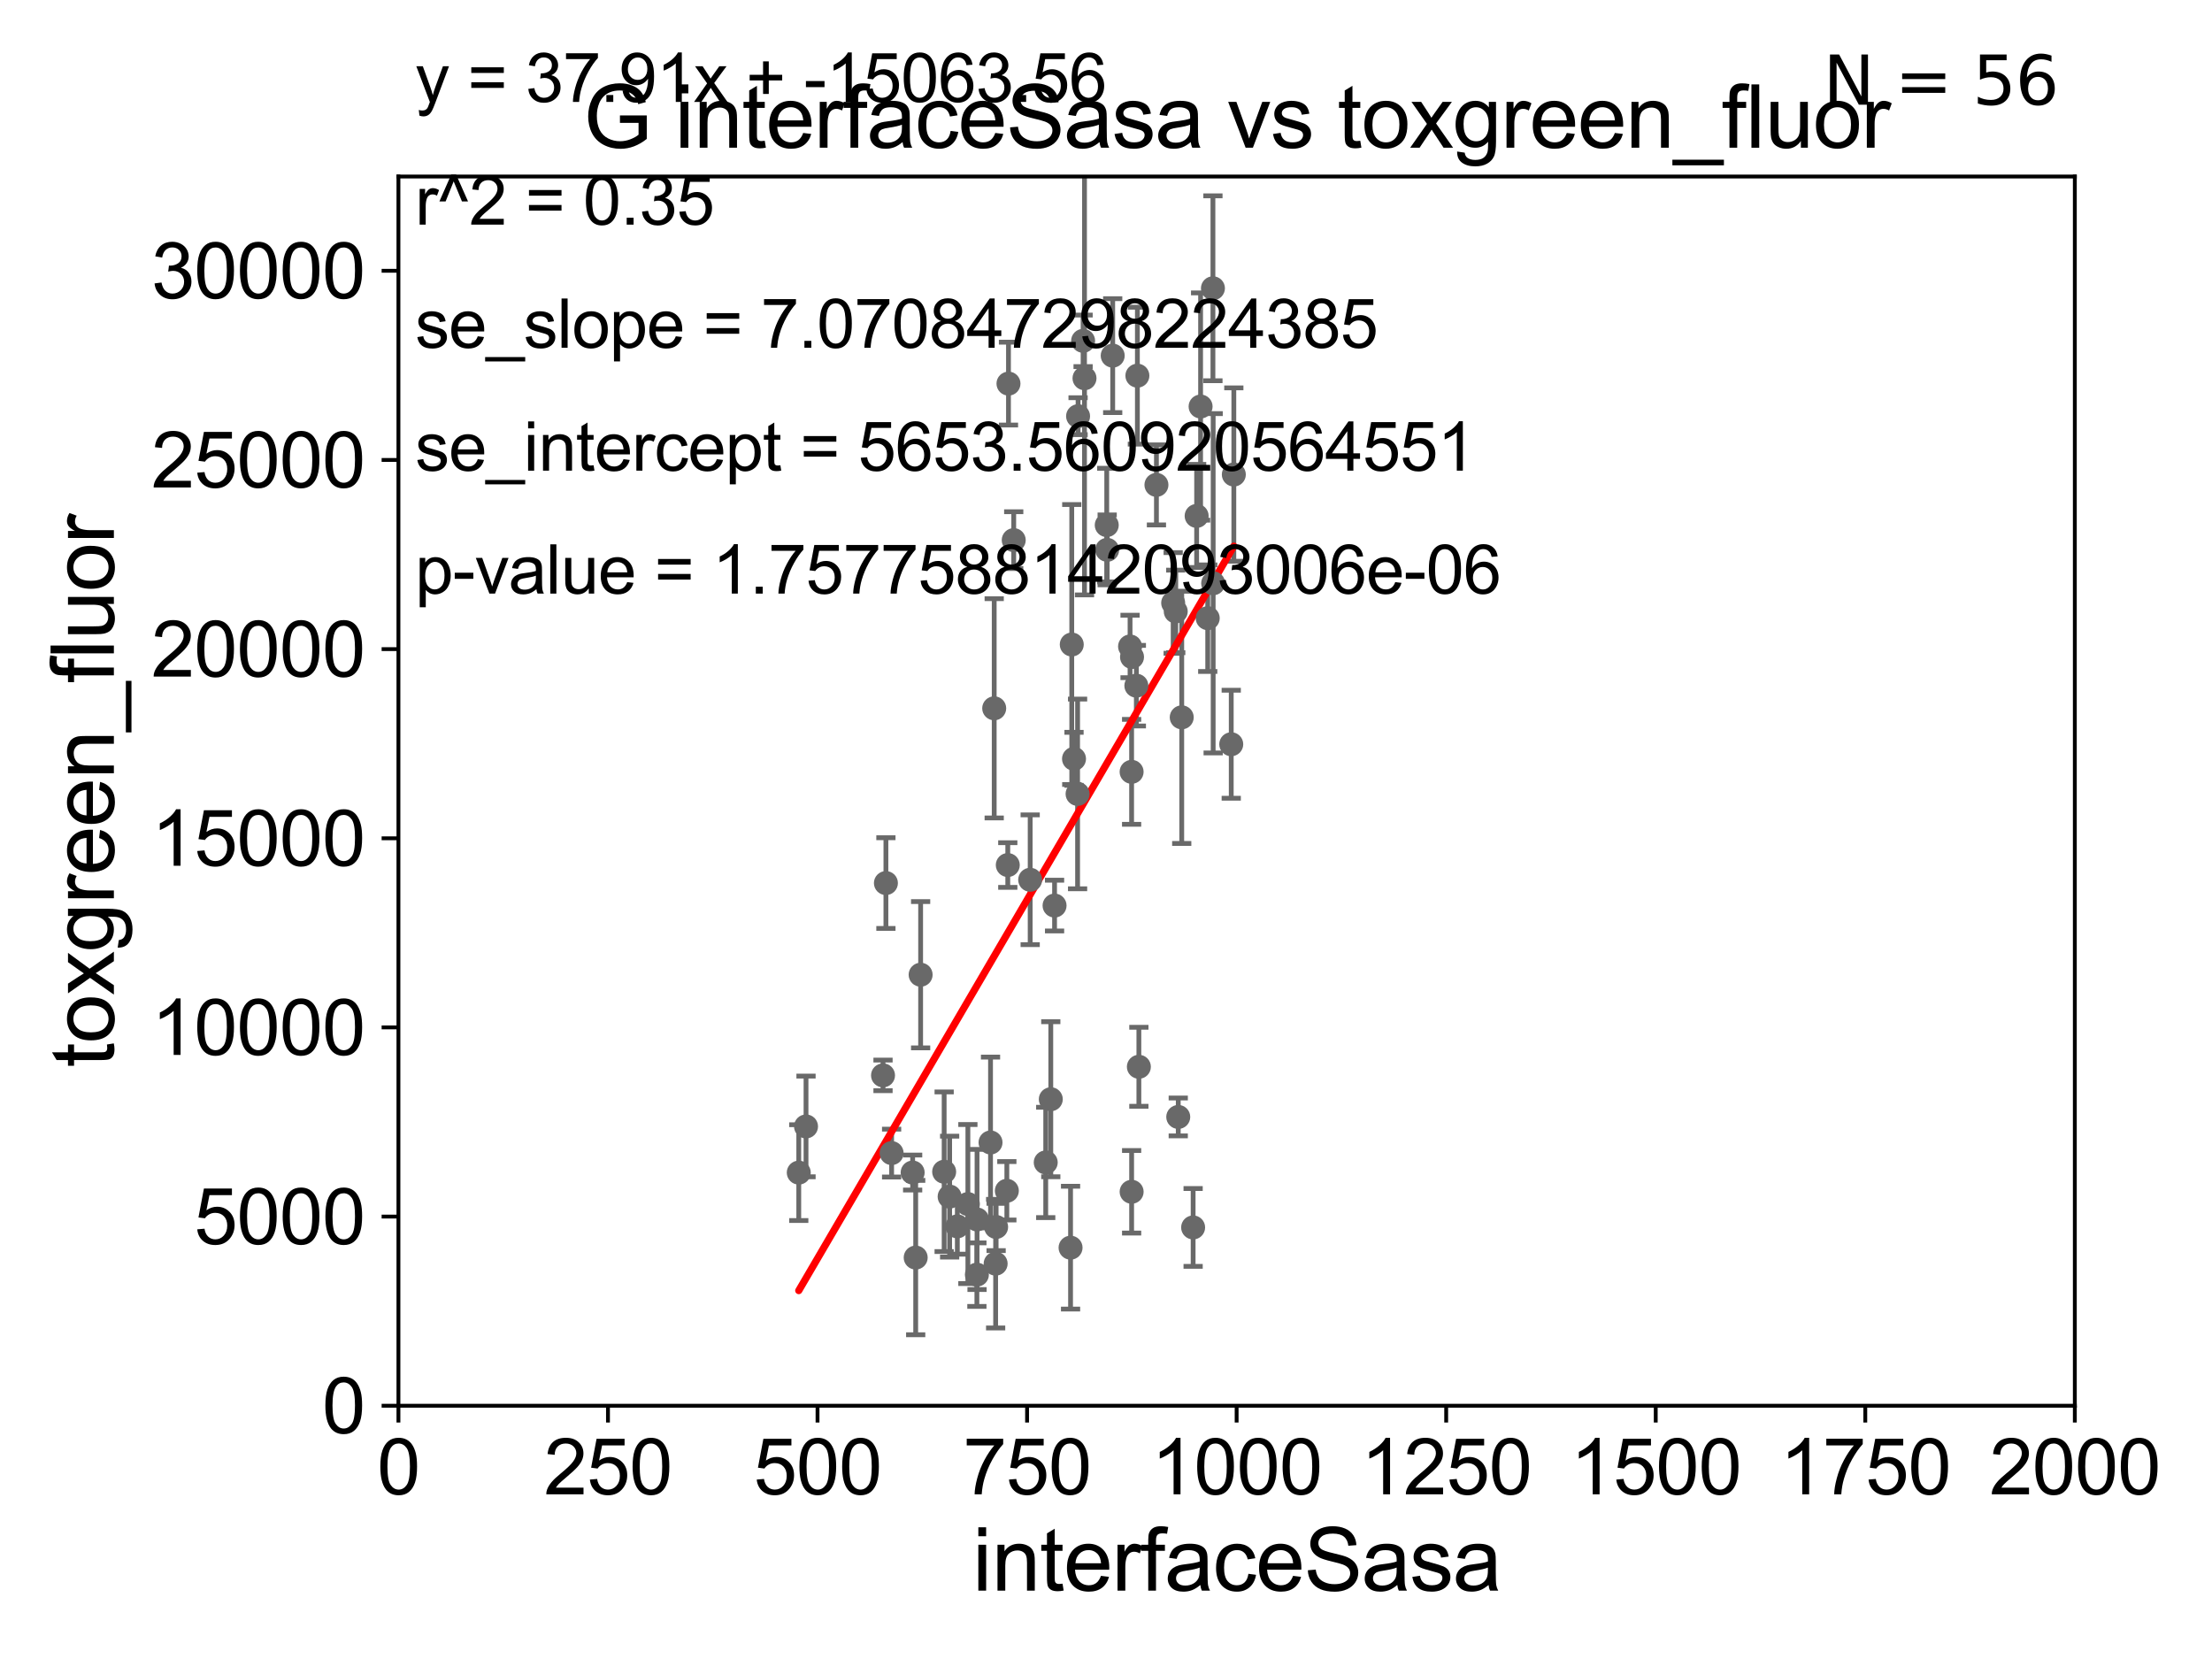 <?xml version="1.0" encoding="utf-8" standalone="no"?>
<!DOCTYPE svg PUBLIC "-//W3C//DTD SVG 1.1//EN"
  "http://www.w3.org/Graphics/SVG/1.1/DTD/svg11.dtd">
<svg xmlns:xlink="http://www.w3.org/1999/xlink" width="460.8pt" height="345.6pt" viewBox="0 0 460.8 345.6" xmlns="http://www.w3.org/2000/svg" version="1.1">
 <defs>
  <style type="text/css">*{stroke-linejoin: round; stroke-linecap: butt}</style>
 </defs>
 <g id="figure_1">
  <g id="patch_1">
   <path d="M 0 345.6 
L 460.8 345.6 
L 460.8 0 
L 0 0 
z
" style="fill: #ffffff"/>
  </g>
  <g id="axes_1">
   <g id="patch_2">
    <path d="M 83 292.84 
L 432.225 292.84 
L 432.225 36.775 
L 83 36.775 
z
" style="fill: #ffffff"/>
   </g>
   <g id="PathCollection_1">
    <defs>
     <path id="mb3fb345c89" d="M 0 1.118 
C 0.297 1.118 0.581 1 0.791 0.791 
C 1 0.581 1.118 0.297 1.118 0 
C 1.118 -0.297 1 -0.581 0.791 -0.791 
C 0.581 -1 0.297 -1.118 0 -1.118 
C -0.297 -1.118 -0.581 -1 -0.791 -0.791 
C -1 -0.581 -1.118 -0.297 -1.118 0 
C -1.118 0.297 -1 0.581 -0.791 0.791 
C -0.581 1 -0.297 1.118 0 1.118 
z
" style="stroke: #696969"/>
    </defs>
    <g clip-path="url(#pcf3dd03cbe)">
     <use xlink:href="#mb3fb345c89" x="252.725" y="121.509" style="fill: #696969; stroke: #696969"/>
     <use xlink:href="#mb3fb345c89" x="235.739" y="248.27" style="fill: #696969; stroke: #696969"/>
     <use xlink:href="#mb3fb345c89" x="191.784" y="203.052" style="fill: #696969; stroke: #696969"/>
     <use xlink:href="#mb3fb345c89" x="245.451" y="232.681" style="fill: #696969; stroke: #696969"/>
     <use xlink:href="#mb3fb345c89" x="248.55" y="255.698" style="fill: #696969; stroke: #696969"/>
     <use xlink:href="#mb3fb345c89" x="166.398" y="244.277" style="fill: #696969; stroke: #696969"/>
     <use xlink:href="#mb3fb345c89" x="184.551" y="183.96" style="fill: #696969; stroke: #696969"/>
     <use xlink:href="#mb3fb345c89" x="223.017" y="259.913" style="fill: #696969; stroke: #696969"/>
     <use xlink:href="#mb3fb345c89" x="209.744" y="248.062" style="fill: #696969; stroke: #696969"/>
     <use xlink:href="#mb3fb345c89" x="190.121" y="244.261" style="fill: #696969; stroke: #696969"/>
     <use xlink:href="#mb3fb345c89" x="230.645" y="114.543" style="fill: #696969; stroke: #696969"/>
     <use xlink:href="#mb3fb345c89" x="207.41" y="263.244" style="fill: #696969; stroke: #696969"/>
     <use xlink:href="#mb3fb345c89" x="237.247" y="222.232" style="fill: #696969; stroke: #696969"/>
     <use xlink:href="#mb3fb345c89" x="207.511" y="255.603" style="fill: #696969; stroke: #696969"/>
     <use xlink:href="#mb3fb345c89" x="199.43" y="255.473" style="fill: #696969; stroke: #696969"/>
     <use xlink:href="#mb3fb345c89" x="244.393" y="125.604" style="fill: #696969; stroke: #696969"/>
     <use xlink:href="#mb3fb345c89" x="217.845" y="242.157" style="fill: #696969; stroke: #696969"/>
     <use xlink:href="#mb3fb345c89" x="203.504" y="265.53" style="fill: #696969; stroke: #696969"/>
     <use xlink:href="#mb3fb345c89" x="196.685" y="244.096" style="fill: #696969; stroke: #696969"/>
     <use xlink:href="#mb3fb345c89" x="206.346" y="238" style="fill: #696969; stroke: #696969"/>
     <use xlink:href="#mb3fb345c89" x="183.95" y="224.022" style="fill: #696969; stroke: #696969"/>
     <use xlink:href="#mb3fb345c89" x="203.535" y="254.037" style="fill: #696969; stroke: #696969"/>
     <use xlink:href="#mb3fb345c89" x="185.74" y="240.209" style="fill: #696969; stroke: #696969"/>
     <use xlink:href="#mb3fb345c89" x="197.827" y="249.277" style="fill: #696969; stroke: #696969"/>
     <use xlink:href="#mb3fb345c89" x="201.628" y="250.824" style="fill: #696969; stroke: #696969"/>
     <use xlink:href="#mb3fb345c89" x="209.94" y="180.204" style="fill: #696969; stroke: #696969"/>
     <use xlink:href="#mb3fb345c89" x="235.735" y="160.788" style="fill: #696969; stroke: #696969"/>
     <use xlink:href="#mb3fb345c89" x="210.085" y="79.913" style="fill: #696969; stroke: #696969"/>
     <use xlink:href="#mb3fb345c89" x="207.111" y="147.554" style="fill: #696969; stroke: #696969"/>
     <use xlink:href="#mb3fb345c89" x="257.029" y="98.854" style="fill: #696969; stroke: #696969"/>
     <use xlink:href="#mb3fb345c89" x="252.676" y="60.054" style="fill: #696969; stroke: #696969"/>
     <use xlink:href="#mb3fb345c89" x="249.283" y="107.477" style="fill: #696969; stroke: #696969"/>
     <use xlink:href="#mb3fb345c89" x="256.49" y="155.039" style="fill: #696969; stroke: #696969"/>
     <use xlink:href="#mb3fb345c89" x="235.411" y="134.669" style="fill: #696969; stroke: #696969"/>
     <use xlink:href="#mb3fb345c89" x="214.605" y="183.272" style="fill: #696969; stroke: #696969"/>
     <use xlink:href="#mb3fb345c89" x="246.177" y="149.433" style="fill: #696969; stroke: #696969"/>
     <use xlink:href="#mb3fb345c89" x="240.907" y="101.009" style="fill: #696969; stroke: #696969"/>
     <use xlink:href="#mb3fb345c89" x="223.268" y="134.265" style="fill: #696969; stroke: #696969"/>
     <use xlink:href="#mb3fb345c89" x="219.685" y="188.648" style="fill: #696969; stroke: #696969"/>
     <use xlink:href="#mb3fb345c89" x="250.106" y="84.686" style="fill: #696969; stroke: #696969"/>
     <use xlink:href="#mb3fb345c89" x="230.555" y="109.389" style="fill: #696969; stroke: #696969"/>
     <use xlink:href="#mb3fb345c89" x="236.938" y="78.259" style="fill: #696969; stroke: #696969"/>
     <use xlink:href="#mb3fb345c89" x="235.821" y="136.865" style="fill: #696969; stroke: #696969"/>
     <use xlink:href="#mb3fb345c89" x="225.63" y="71.003" style="fill: #696969; stroke: #696969"/>
     <use xlink:href="#mb3fb345c89" x="244.929" y="127.368" style="fill: #696969; stroke: #696969"/>
     <use xlink:href="#mb3fb345c89" x="251.592" y="128.779" style="fill: #696969; stroke: #696969"/>
     <use xlink:href="#mb3fb345c89" x="211.178" y="112.516" style="fill: #696969; stroke: #696969"/>
     <use xlink:href="#mb3fb345c89" x="231.796" y="74.086" style="fill: #696969; stroke: #696969"/>
     <use xlink:href="#mb3fb345c89" x="225.922" y="78.794" style="fill: #696969; stroke: #696969"/>
     <use xlink:href="#mb3fb345c89" x="224.583" y="86.698" style="fill: #696969; stroke: #696969"/>
     <use xlink:href="#mb3fb345c89" x="224.48" y="165.387" style="fill: #696969; stroke: #696969"/>
     <use xlink:href="#mb3fb345c89" x="223.738" y="158.076" style="fill: #696969; stroke: #696969"/>
     <use xlink:href="#mb3fb345c89" x="218.899" y="228.989" style="fill: #696969; stroke: #696969"/>
     <use xlink:href="#mb3fb345c89" x="236.724" y="142.84" style="fill: #696969; stroke: #696969"/>
     <use xlink:href="#mb3fb345c89" x="190.755" y="261.975" style="fill: #696969; stroke: #696969"/>
     <use xlink:href="#mb3fb345c89" x="167.909" y="234.659" style="fill: #696969; stroke: #696969"/>
    </g>
   </g>
   <g id="matplotlib.axis_1">
    <g id="xtick_1">
     <g id="line2d_1">
      <defs>
       <path id="m7cad4a3860" d="M 0 0 
L 0 3.5 
" style="stroke: #000000; stroke-width: 0.8"/>
      </defs>
      <g>
       <use xlink:href="#m7cad4a3860" x="83" y="292.84" style="stroke: #000000; stroke-width: 0.8"/>
      </g>
     </g>
     <g id="text_1">
      <!-- 0 -->
      <g transform="translate(78.551 311.293)scale(0.16 -0.16)">
       <defs>
        <path id="ArialMT-30" d="M 266 2259 
Q 266 3072 433 3567 
Q 600 4063 929 4331 
Q 1259 4600 1759 4600 
Q 2128 4600 2406 4451 
Q 2684 4303 2865 4023 
Q 3047 3744 3150 3342 
Q 3253 2941 3253 2259 
Q 3253 1453 3087 958 
Q 2922 463 2592 192 
Q 2263 -78 1759 -78 
Q 1097 -78 719 397 
Q 266 969 266 2259 
z
M 844 2259 
Q 844 1131 1108 757 
Q 1372 384 1759 384 
Q 2147 384 2411 759 
Q 2675 1134 2675 2259 
Q 2675 3391 2411 3762 
Q 2147 4134 1753 4134 
Q 1366 4134 1134 3806 
Q 844 3388 844 2259 
z
" transform="scale(0.016)"/>
       </defs>
       <use xlink:href="#ArialMT-30"/>
      </g>
     </g>
    </g>
    <g id="xtick_2">
     <g id="line2d_2">
      <g>
       <use xlink:href="#m7cad4a3860" x="126.653" y="292.84" style="stroke: #000000; stroke-width: 0.8"/>
      </g>
     </g>
     <g id="text_2">
      <!-- 250 -->
      <g transform="translate(113.307 311.293)scale(0.16 -0.16)">
       <defs>
        <path id="ArialMT-32" d="M 3222 541 
L 3222 0 
L 194 0 
Q 188 203 259 391 
Q 375 700 629 1000 
Q 884 1300 1366 1694 
Q 2113 2306 2375 2664 
Q 2638 3022 2638 3341 
Q 2638 3675 2398 3904 
Q 2159 4134 1775 4134 
Q 1369 4134 1125 3890 
Q 881 3647 878 3216 
L 300 3275 
Q 359 3922 746 4261 
Q 1134 4600 1788 4600 
Q 2447 4600 2831 4234 
Q 3216 3869 3216 3328 
Q 3216 3053 3103 2787 
Q 2991 2522 2730 2228 
Q 2469 1934 1863 1422 
Q 1356 997 1212 845 
Q 1069 694 975 541 
L 3222 541 
z
" transform="scale(0.016)"/>
        <path id="ArialMT-35" d="M 266 1200 
L 856 1250 
Q 922 819 1161 601 
Q 1400 384 1738 384 
Q 2144 384 2425 690 
Q 2706 997 2706 1503 
Q 2706 1984 2436 2262 
Q 2166 2541 1728 2541 
Q 1456 2541 1237 2417 
Q 1019 2294 894 2097 
L 366 2166 
L 809 4519 
L 3088 4519 
L 3088 3981 
L 1259 3981 
L 1013 2750 
Q 1425 3038 1878 3038 
Q 2478 3038 2890 2622 
Q 3303 2206 3303 1553 
Q 3303 931 2941 478 
Q 2500 -78 1738 -78 
Q 1113 -78 717 272 
Q 322 622 266 1200 
z
" transform="scale(0.016)"/>
       </defs>
       <use xlink:href="#ArialMT-32"/>
       <use xlink:href="#ArialMT-35" x="55.615"/>
       <use xlink:href="#ArialMT-30" x="111.23"/>
      </g>
     </g>
    </g>
    <g id="xtick_3">
     <g id="line2d_3">
      <g>
       <use xlink:href="#m7cad4a3860" x="170.306" y="292.84" style="stroke: #000000; stroke-width: 0.8"/>
      </g>
     </g>
     <g id="text_3">
      <!-- 500 -->
      <g transform="translate(156.96 311.293)scale(0.16 -0.16)">
       <use xlink:href="#ArialMT-35"/>
       <use xlink:href="#ArialMT-30" x="55.615"/>
       <use xlink:href="#ArialMT-30" x="111.23"/>
      </g>
     </g>
    </g>
    <g id="xtick_4">
     <g id="line2d_4">
      <g>
       <use xlink:href="#m7cad4a3860" x="213.959" y="292.84" style="stroke: #000000; stroke-width: 0.8"/>
      </g>
     </g>
     <g id="text_4">
      <!-- 750 -->
      <g transform="translate(200.613 311.293)scale(0.16 -0.16)">
       <defs>
        <path id="ArialMT-37" d="M 303 3981 
L 303 4522 
L 3269 4522 
L 3269 4084 
Q 2831 3619 2401 2847 
Q 1972 2075 1738 1259 
Q 1569 684 1522 0 
L 944 0 
Q 953 541 1156 1306 
Q 1359 2072 1739 2783 
Q 2119 3494 2547 3981 
L 303 3981 
z
" transform="scale(0.016)"/>
       </defs>
       <use xlink:href="#ArialMT-37"/>
       <use xlink:href="#ArialMT-35" x="55.615"/>
       <use xlink:href="#ArialMT-30" x="111.23"/>
      </g>
     </g>
    </g>
    <g id="xtick_5">
     <g id="line2d_5">
      <g>
       <use xlink:href="#m7cad4a3860" x="257.613" y="292.84" style="stroke: #000000; stroke-width: 0.8"/>
      </g>
     </g>
     <g id="text_5">
      <!-- 1000 -->
      <g transform="translate(239.817 311.293)scale(0.16 -0.16)">
       <defs>
        <path id="ArialMT-31" d="M 2384 0 
L 1822 0 
L 1822 3584 
Q 1619 3391 1289 3197 
Q 959 3003 697 2906 
L 697 3450 
Q 1169 3672 1522 3987 
Q 1875 4303 2022 4600 
L 2384 4600 
L 2384 0 
z
" transform="scale(0.016)"/>
       </defs>
       <use xlink:href="#ArialMT-31"/>
       <use xlink:href="#ArialMT-30" x="55.615"/>
       <use xlink:href="#ArialMT-30" x="111.23"/>
       <use xlink:href="#ArialMT-30" x="166.846"/>
      </g>
     </g>
    </g>
    <g id="xtick_6">
     <g id="line2d_6">
      <g>
       <use xlink:href="#m7cad4a3860" x="301.266" y="292.84" style="stroke: #000000; stroke-width: 0.8"/>
      </g>
     </g>
     <g id="text_6">
      <!-- 1250 -->
      <g transform="translate(283.471 311.293)scale(0.16 -0.16)">
       <use xlink:href="#ArialMT-31"/>
       <use xlink:href="#ArialMT-32" x="55.615"/>
       <use xlink:href="#ArialMT-35" x="111.23"/>
       <use xlink:href="#ArialMT-30" x="166.846"/>
      </g>
     </g>
    </g>
    <g id="xtick_7">
     <g id="line2d_7">
      <g>
       <use xlink:href="#m7cad4a3860" x="344.919" y="292.84" style="stroke: #000000; stroke-width: 0.8"/>
      </g>
     </g>
     <g id="text_7">
      <!-- 1500 -->
      <g transform="translate(327.124 311.293)scale(0.16 -0.16)">
       <use xlink:href="#ArialMT-31"/>
       <use xlink:href="#ArialMT-35" x="55.615"/>
       <use xlink:href="#ArialMT-30" x="111.23"/>
       <use xlink:href="#ArialMT-30" x="166.846"/>
      </g>
     </g>
    </g>
    <g id="xtick_8">
     <g id="line2d_8">
      <g>
       <use xlink:href="#m7cad4a3860" x="388.572" y="292.84" style="stroke: #000000; stroke-width: 0.8"/>
      </g>
     </g>
     <g id="text_8">
      <!-- 1750 -->
      <g transform="translate(370.777 311.293)scale(0.16 -0.16)">
       <use xlink:href="#ArialMT-31"/>
       <use xlink:href="#ArialMT-37" x="55.615"/>
       <use xlink:href="#ArialMT-35" x="111.23"/>
       <use xlink:href="#ArialMT-30" x="166.846"/>
      </g>
     </g>
    </g>
    <g id="xtick_9">
     <g id="line2d_9">
      <g>
       <use xlink:href="#m7cad4a3860" x="432.225" y="292.84" style="stroke: #000000; stroke-width: 0.8"/>
      </g>
     </g>
     <g id="text_9">
      <!-- 2000 -->
      <g transform="translate(414.43 311.293)scale(0.16 -0.16)">
       <use xlink:href="#ArialMT-32"/>
       <use xlink:href="#ArialMT-30" x="55.615"/>
       <use xlink:href="#ArialMT-30" x="111.23"/>
       <use xlink:href="#ArialMT-30" x="166.846"/>
      </g>
     </g>
    </g>
    <g id="text_10">
     <!-- interfaceSasa -->
     <g transform="translate(202.583 331.357)scale(0.18 -0.18)">
      <defs>
       <path id="ArialMT-69" d="M 425 3934 
L 425 4581 
L 988 4581 
L 988 3934 
L 425 3934 
z
M 425 0 
L 425 3319 
L 988 3319 
L 988 0 
L 425 0 
z
" transform="scale(0.016)"/>
       <path id="ArialMT-6e" d="M 422 0 
L 422 3319 
L 928 3319 
L 928 2847 
Q 1294 3394 1984 3394 
Q 2284 3394 2536 3286 
Q 2788 3178 2913 3003 
Q 3038 2828 3088 2588 
Q 3119 2431 3119 2041 
L 3119 0 
L 2556 0 
L 2556 2019 
Q 2556 2363 2490 2533 
Q 2425 2703 2258 2804 
Q 2091 2906 1866 2906 
Q 1506 2906 1245 2678 
Q 984 2450 984 1813 
L 984 0 
L 422 0 
z
" transform="scale(0.016)"/>
       <path id="ArialMT-74" d="M 1650 503 
L 1731 6 
Q 1494 -44 1306 -44 
Q 1000 -44 831 53 
Q 663 150 594 308 
Q 525 466 525 972 
L 525 2881 
L 113 2881 
L 113 3319 
L 525 3319 
L 525 4141 
L 1084 4478 
L 1084 3319 
L 1650 3319 
L 1650 2881 
L 1084 2881 
L 1084 941 
Q 1084 700 1114 631 
Q 1144 563 1211 522 
Q 1278 481 1403 481 
Q 1497 481 1650 503 
z
" transform="scale(0.016)"/>
       <path id="ArialMT-65" d="M 2694 1069 
L 3275 997 
Q 3138 488 2766 206 
Q 2394 -75 1816 -75 
Q 1088 -75 661 373 
Q 234 822 234 1631 
Q 234 2469 665 2931 
Q 1097 3394 1784 3394 
Q 2450 3394 2872 2941 
Q 3294 2488 3294 1666 
Q 3294 1616 3291 1516 
L 816 1516 
Q 847 969 1125 678 
Q 1403 388 1819 388 
Q 2128 388 2347 550 
Q 2566 713 2694 1069 
z
M 847 1978 
L 2700 1978 
Q 2663 2397 2488 2606 
Q 2219 2931 1791 2931 
Q 1403 2931 1139 2672 
Q 875 2413 847 1978 
z
" transform="scale(0.016)"/>
       <path id="ArialMT-72" d="M 416 0 
L 416 3319 
L 922 3319 
L 922 2816 
Q 1116 3169 1280 3281 
Q 1444 3394 1641 3394 
Q 1925 3394 2219 3213 
L 2025 2691 
Q 1819 2813 1613 2813 
Q 1428 2813 1281 2702 
Q 1134 2591 1072 2394 
Q 978 2094 978 1738 
L 978 0 
L 416 0 
z
" transform="scale(0.016)"/>
       <path id="ArialMT-66" d="M 556 0 
L 556 2881 
L 59 2881 
L 59 3319 
L 556 3319 
L 556 3672 
Q 556 4006 616 4169 
Q 697 4388 901 4523 
Q 1106 4659 1475 4659 
Q 1713 4659 2000 4603 
L 1916 4113 
Q 1741 4144 1584 4144 
Q 1328 4144 1222 4034 
Q 1116 3925 1116 3625 
L 1116 3319 
L 1763 3319 
L 1763 2881 
L 1116 2881 
L 1116 0 
L 556 0 
z
" transform="scale(0.016)"/>
       <path id="ArialMT-61" d="M 2588 409 
Q 2275 144 1986 34 
Q 1697 -75 1366 -75 
Q 819 -75 525 192 
Q 231 459 231 875 
Q 231 1119 342 1320 
Q 453 1522 633 1644 
Q 813 1766 1038 1828 
Q 1203 1872 1538 1913 
Q 2219 1994 2541 2106 
Q 2544 2222 2544 2253 
Q 2544 2597 2384 2738 
Q 2169 2928 1744 2928 
Q 1347 2928 1158 2789 
Q 969 2650 878 2297 
L 328 2372 
Q 403 2725 575 2942 
Q 747 3159 1072 3276 
Q 1397 3394 1825 3394 
Q 2250 3394 2515 3294 
Q 2781 3194 2906 3042 
Q 3031 2891 3081 2659 
Q 3109 2516 3109 2141 
L 3109 1391 
Q 3109 606 3145 398 
Q 3181 191 3288 0 
L 2700 0 
Q 2613 175 2588 409 
z
M 2541 1666 
Q 2234 1541 1622 1453 
Q 1275 1403 1131 1340 
Q 988 1278 909 1158 
Q 831 1038 831 891 
Q 831 666 1001 516 
Q 1172 366 1500 366 
Q 1825 366 2078 508 
Q 2331 650 2450 897 
Q 2541 1088 2541 1459 
L 2541 1666 
z
" transform="scale(0.016)"/>
       <path id="ArialMT-63" d="M 2588 1216 
L 3141 1144 
Q 3050 572 2676 248 
Q 2303 -75 1759 -75 
Q 1078 -75 664 370 
Q 250 816 250 1647 
Q 250 2184 428 2587 
Q 606 2991 970 3192 
Q 1334 3394 1763 3394 
Q 2303 3394 2647 3120 
Q 2991 2847 3088 2344 
L 2541 2259 
Q 2463 2594 2264 2762 
Q 2066 2931 1784 2931 
Q 1359 2931 1093 2626 
Q 828 2322 828 1663 
Q 828 994 1084 691 
Q 1341 388 1753 388 
Q 2084 388 2306 591 
Q 2528 794 2588 1216 
z
" transform="scale(0.016)"/>
       <path id="ArialMT-53" d="M 288 1472 
L 859 1522 
Q 900 1178 1048 958 
Q 1197 738 1509 602 
Q 1822 466 2213 466 
Q 2559 466 2825 569 
Q 3091 672 3220 851 
Q 3350 1031 3350 1244 
Q 3350 1459 3225 1620 
Q 3100 1781 2813 1891 
Q 2628 1963 1997 2114 
Q 1366 2266 1113 2400 
Q 784 2572 623 2826 
Q 463 3081 463 3397 
Q 463 3744 659 4045 
Q 856 4347 1234 4503 
Q 1613 4659 2075 4659 
Q 2584 4659 2973 4495 
Q 3363 4331 3572 4012 
Q 3781 3694 3797 3291 
L 3216 3247 
Q 3169 3681 2898 3903 
Q 2628 4125 2100 4125 
Q 1550 4125 1298 3923 
Q 1047 3722 1047 3438 
Q 1047 3191 1225 3031 
Q 1400 2872 2139 2705 
Q 2878 2538 3153 2413 
Q 3553 2228 3743 1945 
Q 3934 1663 3934 1294 
Q 3934 928 3725 604 
Q 3516 281 3123 101 
Q 2731 -78 2241 -78 
Q 1619 -78 1198 103 
Q 778 284 539 648 
Q 300 1013 288 1472 
z
" transform="scale(0.016)"/>
       <path id="ArialMT-73" d="M 197 991 
L 753 1078 
Q 800 744 1014 566 
Q 1228 388 1613 388 
Q 2000 388 2187 545 
Q 2375 703 2375 916 
Q 2375 1106 2209 1216 
Q 2094 1291 1634 1406 
Q 1016 1563 777 1677 
Q 538 1791 414 1992 
Q 291 2194 291 2438 
Q 291 2659 392 2848 
Q 494 3038 669 3163 
Q 800 3259 1026 3326 
Q 1253 3394 1513 3394 
Q 1903 3394 2198 3281 
Q 2494 3169 2634 2976 
Q 2775 2784 2828 2463 
L 2278 2388 
Q 2241 2644 2061 2787 
Q 1881 2931 1553 2931 
Q 1166 2931 1000 2803 
Q 834 2675 834 2503 
Q 834 2394 903 2306 
Q 972 2216 1119 2156 
Q 1203 2125 1616 2013 
Q 2213 1853 2448 1751 
Q 2684 1650 2818 1456 
Q 2953 1263 2953 975 
Q 2953 694 2789 445 
Q 2625 197 2315 61 
Q 2006 -75 1616 -75 
Q 969 -75 630 194 
Q 291 463 197 991 
z
" transform="scale(0.016)"/>
      </defs>
      <use xlink:href="#ArialMT-69"/>
      <use xlink:href="#ArialMT-6e" x="22.217"/>
      <use xlink:href="#ArialMT-74" x="77.832"/>
      <use xlink:href="#ArialMT-65" x="105.615"/>
      <use xlink:href="#ArialMT-72" x="161.23"/>
      <use xlink:href="#ArialMT-66" x="194.531"/>
      <use xlink:href="#ArialMT-61" x="222.314"/>
      <use xlink:href="#ArialMT-63" x="277.93"/>
      <use xlink:href="#ArialMT-65" x="327.93"/>
      <use xlink:href="#ArialMT-53" x="383.545"/>
      <use xlink:href="#ArialMT-61" x="450.244"/>
      <use xlink:href="#ArialMT-73" x="505.859"/>
      <use xlink:href="#ArialMT-61" x="555.859"/>
     </g>
    </g>
   </g>
   <g id="matplotlib.axis_2">
    <g id="ytick_1">
     <g id="line2d_10">
      <defs>
       <path id="m07627839f7" d="M 0 0 
L -3.5 0 
" style="stroke: #000000; stroke-width: 0.8"/>
      </defs>
      <g>
       <use xlink:href="#m07627839f7" x="83" y="292.84" style="stroke: #000000; stroke-width: 0.8"/>
      </g>
     </g>
     <g id="text_11">
      <!-- 0 -->
      <g transform="translate(67.103 298.566)scale(0.16 -0.16)">
       <use xlink:href="#ArialMT-30"/>
      </g>
     </g>
    </g>
    <g id="ytick_2">
     <g id="line2d_11">
      <g>
       <use xlink:href="#m07627839f7" x="83" y="253.435" style="stroke: #000000; stroke-width: 0.8"/>
      </g>
     </g>
     <g id="text_12">
      <!-- 5000 -->
      <g transform="translate(40.41 259.162)scale(0.16 -0.16)">
       <use xlink:href="#ArialMT-35"/>
       <use xlink:href="#ArialMT-30" x="55.615"/>
       <use xlink:href="#ArialMT-30" x="111.23"/>
       <use xlink:href="#ArialMT-30" x="166.846"/>
      </g>
     </g>
    </g>
    <g id="ytick_3">
     <g id="line2d_12">
      <g>
       <use xlink:href="#m07627839f7" x="83" y="214.031" style="stroke: #000000; stroke-width: 0.8"/>
      </g>
     </g>
     <g id="text_13">
      <!-- 10000 -->
      <g transform="translate(31.512 219.757)scale(0.16 -0.16)">
       <use xlink:href="#ArialMT-31"/>
       <use xlink:href="#ArialMT-30" x="55.615"/>
       <use xlink:href="#ArialMT-30" x="111.23"/>
       <use xlink:href="#ArialMT-30" x="166.846"/>
       <use xlink:href="#ArialMT-30" x="222.461"/>
      </g>
     </g>
    </g>
    <g id="ytick_4">
     <g id="line2d_13">
      <g>
       <use xlink:href="#m07627839f7" x="83" y="174.626" style="stroke: #000000; stroke-width: 0.8"/>
      </g>
     </g>
     <g id="text_14">
      <!-- 15000 -->
      <g transform="translate(31.512 180.352)scale(0.16 -0.16)">
       <use xlink:href="#ArialMT-31"/>
       <use xlink:href="#ArialMT-35" x="55.615"/>
       <use xlink:href="#ArialMT-30" x="111.23"/>
       <use xlink:href="#ArialMT-30" x="166.846"/>
       <use xlink:href="#ArialMT-30" x="222.461"/>
      </g>
     </g>
    </g>
    <g id="ytick_5">
     <g id="line2d_14">
      <g>
       <use xlink:href="#m07627839f7" x="83" y="135.221" style="stroke: #000000; stroke-width: 0.8"/>
      </g>
     </g>
     <g id="text_15">
      <!-- 20000 -->
      <g transform="translate(31.512 140.948)scale(0.16 -0.16)">
       <use xlink:href="#ArialMT-32"/>
       <use xlink:href="#ArialMT-30" x="55.615"/>
       <use xlink:href="#ArialMT-30" x="111.23"/>
       <use xlink:href="#ArialMT-30" x="166.846"/>
       <use xlink:href="#ArialMT-30" x="222.461"/>
      </g>
     </g>
    </g>
    <g id="ytick_6">
     <g id="line2d_15">
      <g>
       <use xlink:href="#m07627839f7" x="83" y="95.817" style="stroke: #000000; stroke-width: 0.8"/>
      </g>
     </g>
     <g id="text_16">
      <!-- 25000 -->
      <g transform="translate(31.512 101.543)scale(0.16 -0.16)">
       <use xlink:href="#ArialMT-32"/>
       <use xlink:href="#ArialMT-35" x="55.615"/>
       <use xlink:href="#ArialMT-30" x="111.23"/>
       <use xlink:href="#ArialMT-30" x="166.846"/>
       <use xlink:href="#ArialMT-30" x="222.461"/>
      </g>
     </g>
    </g>
    <g id="ytick_7">
     <g id="line2d_16">
      <g>
       <use xlink:href="#m07627839f7" x="83" y="56.412" style="stroke: #000000; stroke-width: 0.8"/>
      </g>
     </g>
     <g id="text_17">
      <!-- 30000 -->
      <g transform="translate(31.512 62.138)scale(0.16 -0.16)">
       <defs>
        <path id="ArialMT-33" d="M 269 1209 
L 831 1284 
Q 928 806 1161 595 
Q 1394 384 1728 384 
Q 2125 384 2398 659 
Q 2672 934 2672 1341 
Q 2672 1728 2419 1979 
Q 2166 2231 1775 2231 
Q 1616 2231 1378 2169 
L 1441 2663 
Q 1497 2656 1531 2656 
Q 1891 2656 2178 2843 
Q 2466 3031 2466 3422 
Q 2466 3731 2256 3934 
Q 2047 4138 1716 4138 
Q 1388 4138 1169 3931 
Q 950 3725 888 3313 
L 325 3413 
Q 428 3978 793 4289 
Q 1159 4600 1703 4600 
Q 2078 4600 2393 4439 
Q 2709 4278 2876 4000 
Q 3044 3722 3044 3409 
Q 3044 3113 2884 2869 
Q 2725 2625 2413 2481 
Q 2819 2388 3044 2092 
Q 3269 1797 3269 1353 
Q 3269 753 2831 336 
Q 2394 -81 1725 -81 
Q 1122 -81 723 278 
Q 325 638 269 1209 
z
" transform="scale(0.016)"/>
       </defs>
       <use xlink:href="#ArialMT-33"/>
       <use xlink:href="#ArialMT-30" x="55.615"/>
       <use xlink:href="#ArialMT-30" x="111.23"/>
       <use xlink:href="#ArialMT-30" x="166.846"/>
       <use xlink:href="#ArialMT-30" x="222.461"/>
      </g>
     </g>
    </g>
    <g id="text_18">
     <!-- toxgreen_fluor -->
     <g transform="translate(23.724 222.34)rotate(-90)scale(0.18 -0.18)">
      <defs>
       <path id="ArialMT-6f" d="M 213 1659 
Q 213 2581 725 3025 
Q 1153 3394 1769 3394 
Q 2453 3394 2887 2945 
Q 3322 2497 3322 1706 
Q 3322 1066 3130 698 
Q 2938 331 2570 128 
Q 2203 -75 1769 -75 
Q 1072 -75 642 372 
Q 213 819 213 1659 
z
M 791 1659 
Q 791 1022 1069 705 
Q 1347 388 1769 388 
Q 2188 388 2466 706 
Q 2744 1025 2744 1678 
Q 2744 2294 2464 2611 
Q 2184 2928 1769 2928 
Q 1347 2928 1069 2612 
Q 791 2297 791 1659 
z
" transform="scale(0.016)"/>
       <path id="ArialMT-78" d="M 47 0 
L 1259 1725 
L 138 3319 
L 841 3319 
L 1350 2541 
Q 1494 2319 1581 2169 
Q 1719 2375 1834 2534 
L 2394 3319 
L 3066 3319 
L 1919 1756 
L 3153 0 
L 2463 0 
L 1781 1031 
L 1600 1309 
L 728 0 
L 47 0 
z
" transform="scale(0.016)"/>
       <path id="ArialMT-67" d="M 319 -275 
L 866 -356 
Q 900 -609 1056 -725 
Q 1266 -881 1628 -881 
Q 2019 -881 2231 -725 
Q 2444 -569 2519 -288 
Q 2563 -116 2559 434 
Q 2191 0 1641 0 
Q 956 0 581 494 
Q 206 988 206 1678 
Q 206 2153 378 2554 
Q 550 2956 876 3175 
Q 1203 3394 1644 3394 
Q 2231 3394 2613 2919 
L 2613 3319 
L 3131 3319 
L 3131 450 
Q 3131 -325 2973 -648 
Q 2816 -972 2473 -1159 
Q 2131 -1347 1631 -1347 
Q 1038 -1347 672 -1080 
Q 306 -813 319 -275 
z
M 784 1719 
Q 784 1066 1043 766 
Q 1303 466 1694 466 
Q 2081 466 2343 764 
Q 2606 1063 2606 1700 
Q 2606 2309 2336 2618 
Q 2066 2928 1684 2928 
Q 1309 2928 1046 2623 
Q 784 2319 784 1719 
z
" transform="scale(0.016)"/>
       <path id="ArialMT-5f" d="M -97 -1272 
L -97 -866 
L 3631 -866 
L 3631 -1272 
L -97 -1272 
z
" transform="scale(0.016)"/>
       <path id="ArialMT-6c" d="M 409 0 
L 409 4581 
L 972 4581 
L 972 0 
L 409 0 
z
" transform="scale(0.016)"/>
       <path id="ArialMT-75" d="M 2597 0 
L 2597 488 
Q 2209 -75 1544 -75 
Q 1250 -75 995 37 
Q 741 150 617 320 
Q 494 491 444 738 
Q 409 903 409 1263 
L 409 3319 
L 972 3319 
L 972 1478 
Q 972 1038 1006 884 
Q 1059 663 1231 536 
Q 1403 409 1656 409 
Q 1909 409 2131 539 
Q 2353 669 2445 892 
Q 2538 1116 2538 1541 
L 2538 3319 
L 3100 3319 
L 3100 0 
L 2597 0 
z
" transform="scale(0.016)"/>
      </defs>
      <use xlink:href="#ArialMT-74"/>
      <use xlink:href="#ArialMT-6f" x="27.783"/>
      <use xlink:href="#ArialMT-78" x="83.398"/>
      <use xlink:href="#ArialMT-67" x="133.398"/>
      <use xlink:href="#ArialMT-72" x="189.014"/>
      <use xlink:href="#ArialMT-65" x="222.314"/>
      <use xlink:href="#ArialMT-65" x="277.93"/>
      <use xlink:href="#ArialMT-6e" x="333.545"/>
      <use xlink:href="#ArialMT-5f" x="389.16"/>
      <use xlink:href="#ArialMT-66" x="444.775"/>
      <use xlink:href="#ArialMT-6c" x="472.559"/>
      <use xlink:href="#ArialMT-75" x="494.775"/>
      <use xlink:href="#ArialMT-6f" x="550.391"/>
      <use xlink:href="#ArialMT-72" x="606.006"/>
     </g>
    </g>
   </g>
   <g id="LineCollection_1">
    <path d="M 252.725 156.853 
L 252.725 86.165 
" clip-path="url(#pcf3dd03cbe)" style="fill: none; stroke: #696969"/>
    <path d="M 235.739 256.868 
L 235.739 239.671 
" clip-path="url(#pcf3dd03cbe)" style="fill: none; stroke: #696969"/>
    <path d="M 191.784 218.291 
L 191.784 187.812 
" clip-path="url(#pcf3dd03cbe)" style="fill: none; stroke: #696969"/>
    <path d="M 245.451 236.627 
L 245.451 228.734 
" clip-path="url(#pcf3dd03cbe)" style="fill: none; stroke: #696969"/>
    <path d="M 248.55 263.806 
L 248.55 247.59 
" clip-path="url(#pcf3dd03cbe)" style="fill: none; stroke: #696969"/>
    <path d="M 166.398 254.255 
L 166.398 234.299 
" clip-path="url(#pcf3dd03cbe)" style="fill: none; stroke: #696969"/>
    <path d="M 184.551 193.404 
L 184.551 174.516 
" clip-path="url(#pcf3dd03cbe)" style="fill: none; stroke: #696969"/>
    <path d="M 223.017 272.705 
L 223.017 247.12 
" clip-path="url(#pcf3dd03cbe)" style="fill: none; stroke: #696969"/>
    <path d="M 209.744 254.149 
L 209.744 241.976 
" clip-path="url(#pcf3dd03cbe)" style="fill: none; stroke: #696969"/>
    <path d="M 190.121 247.901 
L 190.121 240.621 
" clip-path="url(#pcf3dd03cbe)" style="fill: none; stroke: #696969"/>
    <path d="M 230.645 121.822 
L 230.645 107.264 
" clip-path="url(#pcf3dd03cbe)" style="fill: none; stroke: #696969"/>
    <path d="M 207.41 276.639 
L 207.41 249.848 
" clip-path="url(#pcf3dd03cbe)" style="fill: none; stroke: #696969"/>
    <path d="M 237.247 230.461 
L 237.247 214.002 
" clip-path="url(#pcf3dd03cbe)" style="fill: none; stroke: #696969"/>
    <path d="M 207.511 260.527 
L 207.511 250.679 
" clip-path="url(#pcf3dd03cbe)" style="fill: none; stroke: #696969"/>
    <path d="M 199.43 261.269 
L 199.43 249.676 
" clip-path="url(#pcf3dd03cbe)" style="fill: none; stroke: #696969"/>
    <path d="M 244.393 136.09 
L 244.393 115.117 
" clip-path="url(#pcf3dd03cbe)" style="fill: none; stroke: #696969"/>
    <path d="M 217.845 253.647 
L 217.845 230.666 
" clip-path="url(#pcf3dd03cbe)" style="fill: none; stroke: #696969"/>
    <path d="M 203.504 272.148 
L 203.504 258.911 
" clip-path="url(#pcf3dd03cbe)" style="fill: none; stroke: #696969"/>
    <path d="M 196.685 260.72 
L 196.685 227.471 
" clip-path="url(#pcf3dd03cbe)" style="fill: none; stroke: #696969"/>
    <path d="M 206.346 255.789 
L 206.346 220.212 
" clip-path="url(#pcf3dd03cbe)" style="fill: none; stroke: #696969"/>
    <path d="M 183.95 227.21 
L 183.95 220.833 
" clip-path="url(#pcf3dd03cbe)" style="fill: none; stroke: #696969"/>
    <path d="M 203.535 268.638 
L 203.535 239.436 
" clip-path="url(#pcf3dd03cbe)" style="fill: none; stroke: #696969"/>
    <path d="M 185.74 245.196 
L 185.74 235.223 
" clip-path="url(#pcf3dd03cbe)" style="fill: none; stroke: #696969"/>
    <path d="M 197.827 261.868 
L 197.827 236.686 
" clip-path="url(#pcf3dd03cbe)" style="fill: none; stroke: #696969"/>
    <path d="M 201.628 267.388 
L 201.628 234.26 
" clip-path="url(#pcf3dd03cbe)" style="fill: none; stroke: #696969"/>
    <path d="M 209.94 184.856 
L 209.94 175.551 
" clip-path="url(#pcf3dd03cbe)" style="fill: none; stroke: #696969"/>
    <path d="M 235.735 171.716 
L 235.735 149.86 
" clip-path="url(#pcf3dd03cbe)" style="fill: none; stroke: #696969"/>
    <path d="M 210.085 88.543 
L 210.085 71.283 
" clip-path="url(#pcf3dd03cbe)" style="fill: none; stroke: #696969"/>
    <path d="M 207.111 170.389 
L 207.111 124.719 
" clip-path="url(#pcf3dd03cbe)" style="fill: none; stroke: #696969"/>
    <path d="M 257.029 116.912 
L 257.029 80.797 
" clip-path="url(#pcf3dd03cbe)" style="fill: none; stroke: #696969"/>
    <path d="M 252.676 79.311 
L 252.676 40.796 
" clip-path="url(#pcf3dd03cbe)" style="fill: none; stroke: #696969"/>
    <path d="M 249.283 118.22 
L 249.283 96.734 
" clip-path="url(#pcf3dd03cbe)" style="fill: none; stroke: #696969"/>
    <path d="M 256.49 166.291 
L 256.49 143.787 
" clip-path="url(#pcf3dd03cbe)" style="fill: none; stroke: #696969"/>
    <path d="M 235.411 141.174 
L 235.411 128.164 
" clip-path="url(#pcf3dd03cbe)" style="fill: none; stroke: #696969"/>
    <path d="M 214.605 196.787 
L 214.605 169.756 
" clip-path="url(#pcf3dd03cbe)" style="fill: none; stroke: #696969"/>
    <path d="M 246.177 175.705 
L 246.177 123.161 
" clip-path="url(#pcf3dd03cbe)" style="fill: none; stroke: #696969"/>
    <path d="M 240.907 109.352 
L 240.907 92.666 
" clip-path="url(#pcf3dd03cbe)" style="fill: none; stroke: #696969"/>
    <path d="M 223.268 163.427 
L 223.268 105.104 
" clip-path="url(#pcf3dd03cbe)" style="fill: none; stroke: #696969"/>
    <path d="M 219.685 193.934 
L 219.685 183.362 
" clip-path="url(#pcf3dd03cbe)" style="fill: none; stroke: #696969"/>
    <path d="M 250.106 108.359 
L 250.106 61.014 
" clip-path="url(#pcf3dd03cbe)" style="fill: none; stroke: #696969"/>
    <path d="M 230.555 121.222 
L 230.555 97.555 
" clip-path="url(#pcf3dd03cbe)" style="fill: none; stroke: #696969"/>
    <path d="M 236.938 92.522 
L 236.938 63.995 
" clip-path="url(#pcf3dd03cbe)" style="fill: none; stroke: #696969"/>
    <path d="M 235.821 137.403 
L 235.821 136.327 
" clip-path="url(#pcf3dd03cbe)" style="fill: none; stroke: #696969"/>
    <path d="M 225.63 76.37 
L 225.63 65.636 
" clip-path="url(#pcf3dd03cbe)" style="fill: none; stroke: #696969"/>
    <path d="M 244.929 135.966 
L 244.929 118.769 
" clip-path="url(#pcf3dd03cbe)" style="fill: none; stroke: #696969"/>
    <path d="M 251.592 139.882 
L 251.592 117.676 
" clip-path="url(#pcf3dd03cbe)" style="fill: none; stroke: #696969"/>
    <path d="M 211.178 118.43 
L 211.178 106.603 
" clip-path="url(#pcf3dd03cbe)" style="fill: none; stroke: #696969"/>
    <path d="M 231.796 85.949 
L 231.796 62.223 
" clip-path="url(#pcf3dd03cbe)" style="fill: none; stroke: #696969"/>
    <path d="M 225.922 123.929 
L 225.922 33.658 
" clip-path="url(#pcf3dd03cbe)" style="fill: none; stroke: #696969"/>
    <path d="M 224.583 90.541 
L 224.583 82.854 
" clip-path="url(#pcf3dd03cbe)" style="fill: none; stroke: #696969"/>
    <path d="M 224.48 185.147 
L 224.48 145.627 
" clip-path="url(#pcf3dd03cbe)" style="fill: none; stroke: #696969"/>
    <path d="M 223.738 163.596 
L 223.738 152.555 
" clip-path="url(#pcf3dd03cbe)" style="fill: none; stroke: #696969"/>
    <path d="M 218.899 245.137 
L 218.899 212.84 
" clip-path="url(#pcf3dd03cbe)" style="fill: none; stroke: #696969"/>
    <path d="M 236.724 151.238 
L 236.724 134.442 
" clip-path="url(#pcf3dd03cbe)" style="fill: none; stroke: #696969"/>
    <path d="M 190.755 278.053 
L 190.755 245.896 
" clip-path="url(#pcf3dd03cbe)" style="fill: none; stroke: #696969"/>
    <path d="M 167.909 245.147 
L 167.909 224.171 
" clip-path="url(#pcf3dd03cbe)" style="fill: none; stroke: #696969"/>
   </g>
   <g id="line2d_17">
    <defs>
     <path id="m130e00c834" d="M 2 0 
L -2 -0 
" style="stroke: #696969"/>
    </defs>
    <g clip-path="url(#pcf3dd03cbe)">
     <use xlink:href="#m130e00c834" x="252.725" y="156.853" style="fill: #696969; stroke: #696969"/>
     <use xlink:href="#m130e00c834" x="235.739" y="256.868" style="fill: #696969; stroke: #696969"/>
     <use xlink:href="#m130e00c834" x="191.784" y="218.291" style="fill: #696969; stroke: #696969"/>
     <use xlink:href="#m130e00c834" x="245.451" y="236.627" style="fill: #696969; stroke: #696969"/>
     <use xlink:href="#m130e00c834" x="248.55" y="263.806" style="fill: #696969; stroke: #696969"/>
     <use xlink:href="#m130e00c834" x="166.398" y="254.255" style="fill: #696969; stroke: #696969"/>
     <use xlink:href="#m130e00c834" x="184.551" y="193.404" style="fill: #696969; stroke: #696969"/>
     <use xlink:href="#m130e00c834" x="223.017" y="272.705" style="fill: #696969; stroke: #696969"/>
     <use xlink:href="#m130e00c834" x="209.744" y="254.149" style="fill: #696969; stroke: #696969"/>
     <use xlink:href="#m130e00c834" x="190.121" y="247.901" style="fill: #696969; stroke: #696969"/>
     <use xlink:href="#m130e00c834" x="230.645" y="121.822" style="fill: #696969; stroke: #696969"/>
     <use xlink:href="#m130e00c834" x="207.41" y="276.639" style="fill: #696969; stroke: #696969"/>
     <use xlink:href="#m130e00c834" x="237.247" y="230.461" style="fill: #696969; stroke: #696969"/>
     <use xlink:href="#m130e00c834" x="207.511" y="260.527" style="fill: #696969; stroke: #696969"/>
     <use xlink:href="#m130e00c834" x="199.43" y="261.269" style="fill: #696969; stroke: #696969"/>
     <use xlink:href="#m130e00c834" x="244.393" y="136.09" style="fill: #696969; stroke: #696969"/>
     <use xlink:href="#m130e00c834" x="217.845" y="253.647" style="fill: #696969; stroke: #696969"/>
     <use xlink:href="#m130e00c834" x="203.504" y="272.148" style="fill: #696969; stroke: #696969"/>
     <use xlink:href="#m130e00c834" x="196.685" y="260.72" style="fill: #696969; stroke: #696969"/>
     <use xlink:href="#m130e00c834" x="206.346" y="255.789" style="fill: #696969; stroke: #696969"/>
     <use xlink:href="#m130e00c834" x="183.95" y="227.21" style="fill: #696969; stroke: #696969"/>
     <use xlink:href="#m130e00c834" x="203.535" y="268.638" style="fill: #696969; stroke: #696969"/>
     <use xlink:href="#m130e00c834" x="185.74" y="245.196" style="fill: #696969; stroke: #696969"/>
     <use xlink:href="#m130e00c834" x="197.827" y="261.868" style="fill: #696969; stroke: #696969"/>
     <use xlink:href="#m130e00c834" x="201.628" y="267.388" style="fill: #696969; stroke: #696969"/>
     <use xlink:href="#m130e00c834" x="209.94" y="184.856" style="fill: #696969; stroke: #696969"/>
     <use xlink:href="#m130e00c834" x="235.735" y="171.716" style="fill: #696969; stroke: #696969"/>
     <use xlink:href="#m130e00c834" x="210.085" y="88.543" style="fill: #696969; stroke: #696969"/>
     <use xlink:href="#m130e00c834" x="207.111" y="170.389" style="fill: #696969; stroke: #696969"/>
     <use xlink:href="#m130e00c834" x="257.029" y="116.912" style="fill: #696969; stroke: #696969"/>
     <use xlink:href="#m130e00c834" x="252.676" y="79.311" style="fill: #696969; stroke: #696969"/>
     <use xlink:href="#m130e00c834" x="249.283" y="118.22" style="fill: #696969; stroke: #696969"/>
     <use xlink:href="#m130e00c834" x="256.49" y="166.291" style="fill: #696969; stroke: #696969"/>
     <use xlink:href="#m130e00c834" x="235.411" y="141.174" style="fill: #696969; stroke: #696969"/>
     <use xlink:href="#m130e00c834" x="214.605" y="196.787" style="fill: #696969; stroke: #696969"/>
     <use xlink:href="#m130e00c834" x="246.177" y="175.705" style="fill: #696969; stroke: #696969"/>
     <use xlink:href="#m130e00c834" x="240.907" y="109.352" style="fill: #696969; stroke: #696969"/>
     <use xlink:href="#m130e00c834" x="223.268" y="163.427" style="fill: #696969; stroke: #696969"/>
     <use xlink:href="#m130e00c834" x="219.685" y="193.934" style="fill: #696969; stroke: #696969"/>
     <use xlink:href="#m130e00c834" x="250.106" y="108.359" style="fill: #696969; stroke: #696969"/>
     <use xlink:href="#m130e00c834" x="230.555" y="121.222" style="fill: #696969; stroke: #696969"/>
     <use xlink:href="#m130e00c834" x="236.938" y="92.522" style="fill: #696969; stroke: #696969"/>
     <use xlink:href="#m130e00c834" x="235.821" y="137.403" style="fill: #696969; stroke: #696969"/>
     <use xlink:href="#m130e00c834" x="225.63" y="76.37" style="fill: #696969; stroke: #696969"/>
     <use xlink:href="#m130e00c834" x="244.929" y="135.966" style="fill: #696969; stroke: #696969"/>
     <use xlink:href="#m130e00c834" x="251.592" y="139.882" style="fill: #696969; stroke: #696969"/>
     <use xlink:href="#m130e00c834" x="211.178" y="118.43" style="fill: #696969; stroke: #696969"/>
     <use xlink:href="#m130e00c834" x="231.796" y="85.949" style="fill: #696969; stroke: #696969"/>
     <use xlink:href="#m130e00c834" x="225.922" y="123.929" style="fill: #696969; stroke: #696969"/>
     <use xlink:href="#m130e00c834" x="224.583" y="90.541" style="fill: #696969; stroke: #696969"/>
     <use xlink:href="#m130e00c834" x="224.48" y="185.147" style="fill: #696969; stroke: #696969"/>
     <use xlink:href="#m130e00c834" x="223.738" y="163.596" style="fill: #696969; stroke: #696969"/>
     <use xlink:href="#m130e00c834" x="218.899" y="245.137" style="fill: #696969; stroke: #696969"/>
     <use xlink:href="#m130e00c834" x="236.724" y="151.238" style="fill: #696969; stroke: #696969"/>
     <use xlink:href="#m130e00c834" x="190.755" y="278.053" style="fill: #696969; stroke: #696969"/>
     <use xlink:href="#m130e00c834" x="167.909" y="245.147" style="fill: #696969; stroke: #696969"/>
    </g>
   </g>
   <g id="line2d_18">
    <g clip-path="url(#pcf3dd03cbe)">
     <use xlink:href="#m130e00c834" x="252.725" y="86.165" style="fill: #696969; stroke: #696969"/>
     <use xlink:href="#m130e00c834" x="235.739" y="239.671" style="fill: #696969; stroke: #696969"/>
     <use xlink:href="#m130e00c834" x="191.784" y="187.812" style="fill: #696969; stroke: #696969"/>
     <use xlink:href="#m130e00c834" x="245.451" y="228.734" style="fill: #696969; stroke: #696969"/>
     <use xlink:href="#m130e00c834" x="248.55" y="247.59" style="fill: #696969; stroke: #696969"/>
     <use xlink:href="#m130e00c834" x="166.398" y="234.299" style="fill: #696969; stroke: #696969"/>
     <use xlink:href="#m130e00c834" x="184.551" y="174.516" style="fill: #696969; stroke: #696969"/>
     <use xlink:href="#m130e00c834" x="223.017" y="247.12" style="fill: #696969; stroke: #696969"/>
     <use xlink:href="#m130e00c834" x="209.744" y="241.976" style="fill: #696969; stroke: #696969"/>
     <use xlink:href="#m130e00c834" x="190.121" y="240.621" style="fill: #696969; stroke: #696969"/>
     <use xlink:href="#m130e00c834" x="230.645" y="107.264" style="fill: #696969; stroke: #696969"/>
     <use xlink:href="#m130e00c834" x="207.41" y="249.848" style="fill: #696969; stroke: #696969"/>
     <use xlink:href="#m130e00c834" x="237.247" y="214.002" style="fill: #696969; stroke: #696969"/>
     <use xlink:href="#m130e00c834" x="207.511" y="250.679" style="fill: #696969; stroke: #696969"/>
     <use xlink:href="#m130e00c834" x="199.43" y="249.676" style="fill: #696969; stroke: #696969"/>
     <use xlink:href="#m130e00c834" x="244.393" y="115.117" style="fill: #696969; stroke: #696969"/>
     <use xlink:href="#m130e00c834" x="217.845" y="230.666" style="fill: #696969; stroke: #696969"/>
     <use xlink:href="#m130e00c834" x="203.504" y="258.911" style="fill: #696969; stroke: #696969"/>
     <use xlink:href="#m130e00c834" x="196.685" y="227.471" style="fill: #696969; stroke: #696969"/>
     <use xlink:href="#m130e00c834" x="206.346" y="220.212" style="fill: #696969; stroke: #696969"/>
     <use xlink:href="#m130e00c834" x="183.95" y="220.833" style="fill: #696969; stroke: #696969"/>
     <use xlink:href="#m130e00c834" x="203.535" y="239.436" style="fill: #696969; stroke: #696969"/>
     <use xlink:href="#m130e00c834" x="185.74" y="235.223" style="fill: #696969; stroke: #696969"/>
     <use xlink:href="#m130e00c834" x="197.827" y="236.686" style="fill: #696969; stroke: #696969"/>
     <use xlink:href="#m130e00c834" x="201.628" y="234.26" style="fill: #696969; stroke: #696969"/>
     <use xlink:href="#m130e00c834" x="209.94" y="175.551" style="fill: #696969; stroke: #696969"/>
     <use xlink:href="#m130e00c834" x="235.735" y="149.86" style="fill: #696969; stroke: #696969"/>
     <use xlink:href="#m130e00c834" x="210.085" y="71.283" style="fill: #696969; stroke: #696969"/>
     <use xlink:href="#m130e00c834" x="207.111" y="124.719" style="fill: #696969; stroke: #696969"/>
     <use xlink:href="#m130e00c834" x="257.029" y="80.797" style="fill: #696969; stroke: #696969"/>
     <use xlink:href="#m130e00c834" x="252.676" y="40.796" style="fill: #696969; stroke: #696969"/>
     <use xlink:href="#m130e00c834" x="249.283" y="96.734" style="fill: #696969; stroke: #696969"/>
     <use xlink:href="#m130e00c834" x="256.49" y="143.787" style="fill: #696969; stroke: #696969"/>
     <use xlink:href="#m130e00c834" x="235.411" y="128.164" style="fill: #696969; stroke: #696969"/>
     <use xlink:href="#m130e00c834" x="214.605" y="169.756" style="fill: #696969; stroke: #696969"/>
     <use xlink:href="#m130e00c834" x="246.177" y="123.161" style="fill: #696969; stroke: #696969"/>
     <use xlink:href="#m130e00c834" x="240.907" y="92.666" style="fill: #696969; stroke: #696969"/>
     <use xlink:href="#m130e00c834" x="223.268" y="105.104" style="fill: #696969; stroke: #696969"/>
     <use xlink:href="#m130e00c834" x="219.685" y="183.362" style="fill: #696969; stroke: #696969"/>
     <use xlink:href="#m130e00c834" x="250.106" y="61.014" style="fill: #696969; stroke: #696969"/>
     <use xlink:href="#m130e00c834" x="230.555" y="97.555" style="fill: #696969; stroke: #696969"/>
     <use xlink:href="#m130e00c834" x="236.938" y="63.995" style="fill: #696969; stroke: #696969"/>
     <use xlink:href="#m130e00c834" x="235.821" y="136.327" style="fill: #696969; stroke: #696969"/>
     <use xlink:href="#m130e00c834" x="225.63" y="65.636" style="fill: #696969; stroke: #696969"/>
     <use xlink:href="#m130e00c834" x="244.929" y="118.769" style="fill: #696969; stroke: #696969"/>
     <use xlink:href="#m130e00c834" x="251.592" y="117.676" style="fill: #696969; stroke: #696969"/>
     <use xlink:href="#m130e00c834" x="211.178" y="106.603" style="fill: #696969; stroke: #696969"/>
     <use xlink:href="#m130e00c834" x="231.796" y="62.223" style="fill: #696969; stroke: #696969"/>
     <use xlink:href="#m130e00c834" x="225.922" y="33.658" style="fill: #696969; stroke: #696969"/>
     <use xlink:href="#m130e00c834" x="224.583" y="82.854" style="fill: #696969; stroke: #696969"/>
     <use xlink:href="#m130e00c834" x="224.48" y="145.627" style="fill: #696969; stroke: #696969"/>
     <use xlink:href="#m130e00c834" x="223.738" y="152.555" style="fill: #696969; stroke: #696969"/>
     <use xlink:href="#m130e00c834" x="218.899" y="212.84" style="fill: #696969; stroke: #696969"/>
     <use xlink:href="#m130e00c834" x="236.724" y="134.442" style="fill: #696969; stroke: #696969"/>
     <use xlink:href="#m130e00c834" x="190.755" y="245.896" style="fill: #696969; stroke: #696969"/>
     <use xlink:href="#m130e00c834" x="167.909" y="224.171" style="fill: #696969; stroke: #696969"/>
    </g>
   </g>
   <g id="line2d_19">
    <path d="M 252.725 121.138 
L 235.739 150.203 
L 191.784 225.415 
L 245.451 133.585 
L 248.55 128.281 
L 166.398 268.851 
L 184.551 237.79 
L 223.017 171.972 
L 209.744 194.682 
L 190.121 228.259 
L 230.645 158.918 
L 207.41 198.677 
L 237.247 147.621 
L 207.511 198.504 
L 199.43 212.331 
L 244.393 135.395 
L 217.845 180.822 
L 203.504 205.361 
L 196.685 217.028 
L 206.346 200.497 
L 183.95 238.818 
L 203.535 205.307 
L 185.74 235.756 
L 197.827 215.074 
L 201.628 208.57 
L 209.94 194.348 
L 235.735 150.209 
L 210.085 194.1 
L 207.111 199.188 
L 257.029 113.773 
L 252.676 121.221 
L 249.283 127.027 
L 256.49 114.696 
L 235.411 150.765 
L 214.605 186.364 
L 246.177 132.342 
L 240.907 141.359 
L 223.268 171.542 
L 219.685 177.673 
L 250.106 125.619 
L 230.555 159.074 
L 236.938 148.15 
L 235.821 150.063 
L 225.63 167.499 
L 244.929 134.478 
L 251.592 123.077 
L 211.178 192.229 
L 231.796 156.949 
L 225.922 167 
L 224.583 169.292 
L 224.48 169.468 
L 223.738 170.738 
L 218.899 179.017 
L 236.724 148.518 
L 190.755 227.175 
L 167.909 266.267 
" clip-path="url(#pcf3dd03cbe)" style="fill: none; stroke: #ff0000; stroke-width: 1.5; stroke-linecap: square"/>
   </g>
   <g id="line2d_20">
    <defs>
     <path id="md32484033c" d="M 0 2 
C 0.53 2 1.039 1.789 1.414 1.414 
C 1.789 1.039 2 0.53 2 0 
C 2 -0.53 1.789 -1.039 1.414 -1.414 
C 1.039 -1.789 0.53 -2 0 -2 
C -0.53 -2 -1.039 -1.789 -1.414 -1.414 
C -1.789 -1.039 -2 -0.53 -2 0 
C -2 0.53 -1.789 1.039 -1.414 1.414 
C -1.039 1.789 -0.53 2 0 2 
z
" style="stroke: #696969"/>
    </defs>
    <g clip-path="url(#pcf3dd03cbe)">
     <use xlink:href="#md32484033c" x="252.725" y="121.509" style="fill: #696969; stroke: #696969"/>
     <use xlink:href="#md32484033c" x="235.739" y="248.27" style="fill: #696969; stroke: #696969"/>
     <use xlink:href="#md32484033c" x="191.784" y="203.052" style="fill: #696969; stroke: #696969"/>
     <use xlink:href="#md32484033c" x="245.451" y="232.681" style="fill: #696969; stroke: #696969"/>
     <use xlink:href="#md32484033c" x="248.55" y="255.698" style="fill: #696969; stroke: #696969"/>
     <use xlink:href="#md32484033c" x="166.398" y="244.277" style="fill: #696969; stroke: #696969"/>
     <use xlink:href="#md32484033c" x="184.551" y="183.96" style="fill: #696969; stroke: #696969"/>
     <use xlink:href="#md32484033c" x="223.017" y="259.913" style="fill: #696969; stroke: #696969"/>
     <use xlink:href="#md32484033c" x="209.744" y="248.062" style="fill: #696969; stroke: #696969"/>
     <use xlink:href="#md32484033c" x="190.121" y="244.261" style="fill: #696969; stroke: #696969"/>
     <use xlink:href="#md32484033c" x="230.645" y="114.543" style="fill: #696969; stroke: #696969"/>
     <use xlink:href="#md32484033c" x="207.41" y="263.244" style="fill: #696969; stroke: #696969"/>
     <use xlink:href="#md32484033c" x="237.247" y="222.232" style="fill: #696969; stroke: #696969"/>
     <use xlink:href="#md32484033c" x="207.511" y="255.603" style="fill: #696969; stroke: #696969"/>
     <use xlink:href="#md32484033c" x="199.43" y="255.473" style="fill: #696969; stroke: #696969"/>
     <use xlink:href="#md32484033c" x="244.393" y="125.604" style="fill: #696969; stroke: #696969"/>
     <use xlink:href="#md32484033c" x="217.845" y="242.157" style="fill: #696969; stroke: #696969"/>
     <use xlink:href="#md32484033c" x="203.504" y="265.53" style="fill: #696969; stroke: #696969"/>
     <use xlink:href="#md32484033c" x="196.685" y="244.096" style="fill: #696969; stroke: #696969"/>
     <use xlink:href="#md32484033c" x="206.346" y="238" style="fill: #696969; stroke: #696969"/>
     <use xlink:href="#md32484033c" x="183.95" y="224.022" style="fill: #696969; stroke: #696969"/>
     <use xlink:href="#md32484033c" x="203.535" y="254.037" style="fill: #696969; stroke: #696969"/>
     <use xlink:href="#md32484033c" x="185.74" y="240.209" style="fill: #696969; stroke: #696969"/>
     <use xlink:href="#md32484033c" x="197.827" y="249.277" style="fill: #696969; stroke: #696969"/>
     <use xlink:href="#md32484033c" x="201.628" y="250.824" style="fill: #696969; stroke: #696969"/>
     <use xlink:href="#md32484033c" x="209.94" y="180.204" style="fill: #696969; stroke: #696969"/>
     <use xlink:href="#md32484033c" x="235.735" y="160.788" style="fill: #696969; stroke: #696969"/>
     <use xlink:href="#md32484033c" x="210.085" y="79.913" style="fill: #696969; stroke: #696969"/>
     <use xlink:href="#md32484033c" x="207.111" y="147.554" style="fill: #696969; stroke: #696969"/>
     <use xlink:href="#md32484033c" x="257.029" y="98.854" style="fill: #696969; stroke: #696969"/>
     <use xlink:href="#md32484033c" x="252.676" y="60.054" style="fill: #696969; stroke: #696969"/>
     <use xlink:href="#md32484033c" x="249.283" y="107.477" style="fill: #696969; stroke: #696969"/>
     <use xlink:href="#md32484033c" x="256.49" y="155.039" style="fill: #696969; stroke: #696969"/>
     <use xlink:href="#md32484033c" x="235.411" y="134.669" style="fill: #696969; stroke: #696969"/>
     <use xlink:href="#md32484033c" x="214.605" y="183.272" style="fill: #696969; stroke: #696969"/>
     <use xlink:href="#md32484033c" x="246.177" y="149.433" style="fill: #696969; stroke: #696969"/>
     <use xlink:href="#md32484033c" x="240.907" y="101.009" style="fill: #696969; stroke: #696969"/>
     <use xlink:href="#md32484033c" x="223.268" y="134.265" style="fill: #696969; stroke: #696969"/>
     <use xlink:href="#md32484033c" x="219.685" y="188.648" style="fill: #696969; stroke: #696969"/>
     <use xlink:href="#md32484033c" x="250.106" y="84.686" style="fill: #696969; stroke: #696969"/>
     <use xlink:href="#md32484033c" x="230.555" y="109.389" style="fill: #696969; stroke: #696969"/>
     <use xlink:href="#md32484033c" x="236.938" y="78.259" style="fill: #696969; stroke: #696969"/>
     <use xlink:href="#md32484033c" x="235.821" y="136.865" style="fill: #696969; stroke: #696969"/>
     <use xlink:href="#md32484033c" x="225.63" y="71.003" style="fill: #696969; stroke: #696969"/>
     <use xlink:href="#md32484033c" x="244.929" y="127.368" style="fill: #696969; stroke: #696969"/>
     <use xlink:href="#md32484033c" x="251.592" y="128.779" style="fill: #696969; stroke: #696969"/>
     <use xlink:href="#md32484033c" x="211.178" y="112.516" style="fill: #696969; stroke: #696969"/>
     <use xlink:href="#md32484033c" x="231.796" y="74.086" style="fill: #696969; stroke: #696969"/>
     <use xlink:href="#md32484033c" x="225.922" y="78.794" style="fill: #696969; stroke: #696969"/>
     <use xlink:href="#md32484033c" x="224.583" y="86.698" style="fill: #696969; stroke: #696969"/>
     <use xlink:href="#md32484033c" x="224.48" y="165.387" style="fill: #696969; stroke: #696969"/>
     <use xlink:href="#md32484033c" x="223.738" y="158.076" style="fill: #696969; stroke: #696969"/>
     <use xlink:href="#md32484033c" x="218.899" y="228.989" style="fill: #696969; stroke: #696969"/>
     <use xlink:href="#md32484033c" x="236.724" y="142.84" style="fill: #696969; stroke: #696969"/>
     <use xlink:href="#md32484033c" x="190.755" y="261.975" style="fill: #696969; stroke: #696969"/>
     <use xlink:href="#md32484033c" x="167.909" y="234.659" style="fill: #696969; stroke: #696969"/>
    </g>
   </g>
   <g id="patch_3">
    <path d="M 83 292.84 
L 83 36.775 
" style="fill: none; stroke: #000000; stroke-width: 0.8; stroke-linejoin: miter; stroke-linecap: square"/>
   </g>
   <g id="patch_4">
    <path d="M 432.225 292.84 
L 432.225 36.775 
" style="fill: none; stroke: #000000; stroke-width: 0.8; stroke-linejoin: miter; stroke-linecap: square"/>
   </g>
   <g id="patch_5">
    <path d="M 83 292.84 
L 432.225 292.84 
" style="fill: none; stroke: #000000; stroke-width: 0.8; stroke-linejoin: miter; stroke-linecap: square"/>
   </g>
   <g id="patch_6">
    <path d="M 83 36.775 
L 432.225 36.775 
" style="fill: none; stroke: #000000; stroke-width: 0.8; stroke-linejoin: miter; stroke-linecap: square"/>
   </g>
   <g id="text_19">
    <!-- N = 56 -->
    <g transform="translate(379.814 21.806)scale(0.14 -0.14)">
     <defs>
      <path id="DejaVuSans-4e" d="M 628 4666 
L 1478 4666 
L 3547 763 
L 3547 4666 
L 4159 4666 
L 4159 0 
L 3309 0 
L 1241 3903 
L 1241 0 
L 628 0 
L 628 4666 
z
" transform="scale(0.016)"/>
      <path id="DejaVuSans-20" transform="scale(0.016)"/>
      <path id="DejaVuSans-3d" d="M 678 2906 
L 4684 2906 
L 4684 2381 
L 678 2381 
L 678 2906 
z
M 678 1631 
L 4684 1631 
L 4684 1100 
L 678 1100 
L 678 1631 
z
" transform="scale(0.016)"/>
      <path id="DejaVuSans-35" d="M 691 4666 
L 3169 4666 
L 3169 4134 
L 1269 4134 
L 1269 2991 
Q 1406 3038 1543 3061 
Q 1681 3084 1819 3084 
Q 2600 3084 3056 2656 
Q 3513 2228 3513 1497 
Q 3513 744 3044 326 
Q 2575 -91 1722 -91 
Q 1428 -91 1123 -41 
Q 819 9 494 109 
L 494 744 
Q 775 591 1075 516 
Q 1375 441 1709 441 
Q 2250 441 2565 725 
Q 2881 1009 2881 1497 
Q 2881 1984 2565 2268 
Q 2250 2553 1709 2553 
Q 1456 2553 1204 2497 
Q 953 2441 691 2322 
L 691 4666 
z
" transform="scale(0.016)"/>
      <path id="DejaVuSans-36" d="M 2113 2584 
Q 1688 2584 1439 2293 
Q 1191 2003 1191 1497 
Q 1191 994 1439 701 
Q 1688 409 2113 409 
Q 2538 409 2786 701 
Q 3034 994 3034 1497 
Q 3034 2003 2786 2293 
Q 2538 2584 2113 2584 
z
M 3366 4563 
L 3366 3988 
Q 3128 4100 2886 4159 
Q 2644 4219 2406 4219 
Q 1781 4219 1451 3797 
Q 1122 3375 1075 2522 
Q 1259 2794 1537 2939 
Q 1816 3084 2150 3084 
Q 2853 3084 3261 2657 
Q 3669 2231 3669 1497 
Q 3669 778 3244 343 
Q 2819 -91 2113 -91 
Q 1303 -91 875 529 
Q 447 1150 447 2328 
Q 447 3434 972 4092 
Q 1497 4750 2381 4750 
Q 2619 4750 2861 4703 
Q 3103 4656 3366 4563 
z
" transform="scale(0.016)"/>
     </defs>
     <use xlink:href="#DejaVuSans-4e"/>
     <use xlink:href="#DejaVuSans-20" x="74.805"/>
     <use xlink:href="#DejaVuSans-3d" x="106.592"/>
     <use xlink:href="#DejaVuSans-20" x="190.381"/>
     <use xlink:href="#DejaVuSans-35" x="222.168"/>
     <use xlink:href="#DejaVuSans-36" x="285.791"/>
    </g>
   </g>
   <g id="text_20">
    <!-- r^2 = 0.35 -->
    <g transform="translate(86.492 46.796)scale(0.14 -0.14)">
     <defs>
      <path id="ArialMT-5e" d="M 747 2156 
L 169 2156 
L 1272 4659 
L 1725 4659 
L 2834 2156 
L 2269 2156 
L 1497 4022 
L 747 2156 
z
" transform="scale(0.016)"/>
      <path id="ArialMT-20" transform="scale(0.016)"/>
      <path id="ArialMT-3d" d="M 3381 2694 
L 356 2694 
L 356 3219 
L 3381 3219 
L 3381 2694 
z
M 3381 1303 
L 356 1303 
L 356 1828 
L 3381 1828 
L 3381 1303 
z
" transform="scale(0.016)"/>
      <path id="ArialMT-2e" d="M 581 0 
L 581 641 
L 1222 641 
L 1222 0 
L 581 0 
z
" transform="scale(0.016)"/>
     </defs>
     <use xlink:href="#ArialMT-72"/>
     <use xlink:href="#ArialMT-5e" x="33.301"/>
     <use xlink:href="#ArialMT-32" x="80.225"/>
     <use xlink:href="#ArialMT-20" x="135.84"/>
     <use xlink:href="#ArialMT-3d" x="163.623"/>
     <use xlink:href="#ArialMT-20" x="222.021"/>
     <use xlink:href="#ArialMT-30" x="249.805"/>
     <use xlink:href="#ArialMT-2e" x="305.42"/>
     <use xlink:href="#ArialMT-33" x="333.203"/>
     <use xlink:href="#ArialMT-35" x="388.818"/>
    </g>
   </g>
   <g id="text_21">
    <!-- y = 37.91x + -15063.56 -->
    <g transform="translate(86.492 21.231)scale(0.14 -0.14)">
     <defs>
      <path id="ArialMT-79" d="M 397 -1278 
L 334 -750 
Q 519 -800 656 -800 
Q 844 -800 956 -737 
Q 1069 -675 1141 -563 
Q 1194 -478 1313 -144 
Q 1328 -97 1363 -6 
L 103 3319 
L 709 3319 
L 1400 1397 
Q 1534 1031 1641 628 
Q 1738 1016 1872 1384 
L 2581 3319 
L 3144 3319 
L 1881 -56 
Q 1678 -603 1566 -809 
Q 1416 -1088 1222 -1217 
Q 1028 -1347 759 -1347 
Q 597 -1347 397 -1278 
z
" transform="scale(0.016)"/>
      <path id="ArialMT-39" d="M 350 1059 
L 891 1109 
Q 959 728 1153 556 
Q 1347 384 1650 384 
Q 1909 384 2104 503 
Q 2300 622 2425 820 
Q 2550 1019 2634 1356 
Q 2719 1694 2719 2044 
Q 2719 2081 2716 2156 
Q 2547 1888 2255 1720 
Q 1963 1553 1622 1553 
Q 1053 1553 659 1965 
Q 266 2378 266 3053 
Q 266 3750 677 4175 
Q 1088 4600 1706 4600 
Q 2153 4600 2523 4359 
Q 2894 4119 3086 3673 
Q 3278 3228 3278 2384 
Q 3278 1506 3087 986 
Q 2897 466 2520 194 
Q 2144 -78 1638 -78 
Q 1100 -78 759 220 
Q 419 519 350 1059 
z
M 2653 3081 
Q 2653 3566 2395 3850 
Q 2138 4134 1775 4134 
Q 1400 4134 1122 3828 
Q 844 3522 844 3034 
Q 844 2597 1108 2323 
Q 1372 2050 1759 2050 
Q 2150 2050 2401 2323 
Q 2653 2597 2653 3081 
z
" transform="scale(0.016)"/>
      <path id="ArialMT-2b" d="M 1603 741 
L 1603 1997 
L 356 1997 
L 356 2522 
L 1603 2522 
L 1603 3769 
L 2134 3769 
L 2134 2522 
L 3381 2522 
L 3381 1997 
L 2134 1997 
L 2134 741 
L 1603 741 
z
" transform="scale(0.016)"/>
      <path id="ArialMT-2d" d="M 203 1375 
L 203 1941 
L 1931 1941 
L 1931 1375 
L 203 1375 
z
" transform="scale(0.016)"/>
      <path id="ArialMT-36" d="M 3184 3459 
L 2625 3416 
Q 2550 3747 2413 3897 
Q 2184 4138 1850 4138 
Q 1581 4138 1378 3988 
Q 1113 3794 959 3422 
Q 806 3050 800 2363 
Q 1003 2672 1297 2822 
Q 1591 2972 1913 2972 
Q 2475 2972 2870 2558 
Q 3266 2144 3266 1488 
Q 3266 1056 3080 686 
Q 2894 316 2569 119 
Q 2244 -78 1831 -78 
Q 1128 -78 684 439 
Q 241 956 241 2144 
Q 241 3472 731 4075 
Q 1159 4600 1884 4600 
Q 2425 4600 2770 4297 
Q 3116 3994 3184 3459 
z
M 888 1484 
Q 888 1194 1011 928 
Q 1134 663 1356 523 
Q 1578 384 1822 384 
Q 2178 384 2434 671 
Q 2691 959 2691 1453 
Q 2691 1928 2437 2201 
Q 2184 2475 1800 2475 
Q 1419 2475 1153 2201 
Q 888 1928 888 1484 
z
" transform="scale(0.016)"/>
     </defs>
     <use xlink:href="#ArialMT-79"/>
     <use xlink:href="#ArialMT-20" x="50"/>
     <use xlink:href="#ArialMT-3d" x="77.783"/>
     <use xlink:href="#ArialMT-20" x="136.182"/>
     <use xlink:href="#ArialMT-33" x="163.965"/>
     <use xlink:href="#ArialMT-37" x="219.58"/>
     <use xlink:href="#ArialMT-2e" x="275.195"/>
     <use xlink:href="#ArialMT-39" x="302.979"/>
     <use xlink:href="#ArialMT-31" x="358.594"/>
     <use xlink:href="#ArialMT-78" x="414.209"/>
     <use xlink:href="#ArialMT-20" x="464.209"/>
     <use xlink:href="#ArialMT-2b" x="491.992"/>
     <use xlink:href="#ArialMT-20" x="550.391"/>
     <use xlink:href="#ArialMT-2d" x="578.174"/>
     <use xlink:href="#ArialMT-31" x="611.475"/>
     <use xlink:href="#ArialMT-35" x="667.09"/>
     <use xlink:href="#ArialMT-30" x="722.705"/>
     <use xlink:href="#ArialMT-36" x="778.32"/>
     <use xlink:href="#ArialMT-33" x="833.936"/>
     <use xlink:href="#ArialMT-2e" x="889.551"/>
     <use xlink:href="#ArialMT-35" x="917.334"/>
     <use xlink:href="#ArialMT-36" x="972.949"/>
    </g>
   </g>
   <g id="text_22">
    <!-- se_slope = 7.070847298224385 -->
    <g transform="translate(86.492 72.444)scale(0.14 -0.14)">
     <defs>
      <path id="ArialMT-70" d="M 422 -1272 
L 422 3319 
L 934 3319 
L 934 2888 
Q 1116 3141 1344 3267 
Q 1572 3394 1897 3394 
Q 2322 3394 2647 3175 
Q 2972 2956 3137 2557 
Q 3303 2159 3303 1684 
Q 3303 1175 3120 767 
Q 2938 359 2589 142 
Q 2241 -75 1856 -75 
Q 1575 -75 1351 44 
Q 1128 163 984 344 
L 984 -1272 
L 422 -1272 
z
M 931 1641 
Q 931 1000 1190 694 
Q 1450 388 1819 388 
Q 2194 388 2461 705 
Q 2728 1022 2728 1688 
Q 2728 2322 2467 2637 
Q 2206 2953 1844 2953 
Q 1484 2953 1207 2617 
Q 931 2281 931 1641 
z
" transform="scale(0.016)"/>
      <path id="ArialMT-38" d="M 1131 2484 
Q 781 2613 612 2850 
Q 444 3088 444 3419 
Q 444 3919 803 4259 
Q 1163 4600 1759 4600 
Q 2359 4600 2725 4251 
Q 3091 3903 3091 3403 
Q 3091 3084 2923 2848 
Q 2756 2613 2416 2484 
Q 2838 2347 3058 2040 
Q 3278 1734 3278 1309 
Q 3278 722 2862 322 
Q 2447 -78 1769 -78 
Q 1091 -78 675 323 
Q 259 725 259 1325 
Q 259 1772 486 2073 
Q 713 2375 1131 2484 
z
M 1019 3438 
Q 1019 3113 1228 2906 
Q 1438 2700 1772 2700 
Q 2097 2700 2305 2904 
Q 2513 3109 2513 3406 
Q 2513 3716 2298 3927 
Q 2084 4138 1766 4138 
Q 1444 4138 1231 3931 
Q 1019 3725 1019 3438 
z
M 838 1322 
Q 838 1081 952 856 
Q 1066 631 1291 507 
Q 1516 384 1775 384 
Q 2178 384 2440 643 
Q 2703 903 2703 1303 
Q 2703 1709 2433 1975 
Q 2163 2241 1756 2241 
Q 1359 2241 1098 1978 
Q 838 1716 838 1322 
z
" transform="scale(0.016)"/>
      <path id="ArialMT-34" d="M 2069 0 
L 2069 1097 
L 81 1097 
L 81 1613 
L 2172 4581 
L 2631 4581 
L 2631 1613 
L 3250 1613 
L 3250 1097 
L 2631 1097 
L 2631 0 
L 2069 0 
z
M 2069 1613 
L 2069 3678 
L 634 1613 
L 2069 1613 
z
" transform="scale(0.016)"/>
     </defs>
     <use xlink:href="#ArialMT-73"/>
     <use xlink:href="#ArialMT-65" x="50"/>
     <use xlink:href="#ArialMT-5f" x="105.615"/>
     <use xlink:href="#ArialMT-73" x="161.23"/>
     <use xlink:href="#ArialMT-6c" x="211.23"/>
     <use xlink:href="#ArialMT-6f" x="233.447"/>
     <use xlink:href="#ArialMT-70" x="289.062"/>
     <use xlink:href="#ArialMT-65" x="344.678"/>
     <use xlink:href="#ArialMT-20" x="400.293"/>
     <use xlink:href="#ArialMT-3d" x="428.076"/>
     <use xlink:href="#ArialMT-20" x="486.475"/>
     <use xlink:href="#ArialMT-37" x="514.258"/>
     <use xlink:href="#ArialMT-2e" x="569.873"/>
     <use xlink:href="#ArialMT-30" x="597.656"/>
     <use xlink:href="#ArialMT-37" x="653.271"/>
     <use xlink:href="#ArialMT-30" x="708.887"/>
     <use xlink:href="#ArialMT-38" x="764.502"/>
     <use xlink:href="#ArialMT-34" x="820.117"/>
     <use xlink:href="#ArialMT-37" x="875.732"/>
     <use xlink:href="#ArialMT-32" x="931.348"/>
     <use xlink:href="#ArialMT-39" x="986.963"/>
     <use xlink:href="#ArialMT-38" x="1042.578"/>
     <use xlink:href="#ArialMT-32" x="1098.193"/>
     <use xlink:href="#ArialMT-32" x="1153.809"/>
     <use xlink:href="#ArialMT-34" x="1209.424"/>
     <use xlink:href="#ArialMT-33" x="1265.039"/>
     <use xlink:href="#ArialMT-38" x="1320.654"/>
     <use xlink:href="#ArialMT-35" x="1376.27"/>
    </g>
   </g>
   <g id="text_23">
    <!-- se_intercept = 5653.560920564551 -->
    <g transform="translate(86.492 98.05)scale(0.14 -0.14)">
     <use xlink:href="#ArialMT-73"/>
     <use xlink:href="#ArialMT-65" x="50"/>
     <use xlink:href="#ArialMT-5f" x="105.615"/>
     <use xlink:href="#ArialMT-69" x="161.23"/>
     <use xlink:href="#ArialMT-6e" x="183.447"/>
     <use xlink:href="#ArialMT-74" x="239.062"/>
     <use xlink:href="#ArialMT-65" x="266.846"/>
     <use xlink:href="#ArialMT-72" x="322.461"/>
     <use xlink:href="#ArialMT-63" x="355.762"/>
     <use xlink:href="#ArialMT-65" x="405.762"/>
     <use xlink:href="#ArialMT-70" x="461.377"/>
     <use xlink:href="#ArialMT-74" x="516.992"/>
     <use xlink:href="#ArialMT-20" x="544.775"/>
     <use xlink:href="#ArialMT-3d" x="572.559"/>
     <use xlink:href="#ArialMT-20" x="630.957"/>
     <use xlink:href="#ArialMT-35" x="658.74"/>
     <use xlink:href="#ArialMT-36" x="714.355"/>
     <use xlink:href="#ArialMT-35" x="769.971"/>
     <use xlink:href="#ArialMT-33" x="825.586"/>
     <use xlink:href="#ArialMT-2e" x="881.201"/>
     <use xlink:href="#ArialMT-35" x="908.984"/>
     <use xlink:href="#ArialMT-36" x="964.6"/>
     <use xlink:href="#ArialMT-30" x="1020.215"/>
     <use xlink:href="#ArialMT-39" x="1075.83"/>
     <use xlink:href="#ArialMT-32" x="1131.445"/>
     <use xlink:href="#ArialMT-30" x="1187.061"/>
     <use xlink:href="#ArialMT-35" x="1242.676"/>
     <use xlink:href="#ArialMT-36" x="1298.291"/>
     <use xlink:href="#ArialMT-34" x="1353.906"/>
     <use xlink:href="#ArialMT-35" x="1409.521"/>
     <use xlink:href="#ArialMT-35" x="1465.137"/>
     <use xlink:href="#ArialMT-31" x="1520.752"/>
    </g>
   </g>
   <g id="text_24">
    <!-- p-value = 1.7577588142093006e-06 -->
    <g transform="translate(86.492 123.657)scale(0.14 -0.14)">
     <defs>
      <path id="ArialMT-76" d="M 1344 0 
L 81 3319 
L 675 3319 
L 1388 1331 
Q 1503 1009 1600 663 
Q 1675 925 1809 1294 
L 2547 3319 
L 3125 3319 
L 1869 0 
L 1344 0 
z
" transform="scale(0.016)"/>
     </defs>
     <use xlink:href="#ArialMT-70"/>
     <use xlink:href="#ArialMT-2d" x="55.615"/>
     <use xlink:href="#ArialMT-76" x="88.916"/>
     <use xlink:href="#ArialMT-61" x="138.916"/>
     <use xlink:href="#ArialMT-6c" x="194.531"/>
     <use xlink:href="#ArialMT-75" x="216.748"/>
     <use xlink:href="#ArialMT-65" x="272.363"/>
     <use xlink:href="#ArialMT-20" x="327.979"/>
     <use xlink:href="#ArialMT-3d" x="355.762"/>
     <use xlink:href="#ArialMT-20" x="414.16"/>
     <use xlink:href="#ArialMT-31" x="441.943"/>
     <use xlink:href="#ArialMT-2e" x="497.559"/>
     <use xlink:href="#ArialMT-37" x="525.342"/>
     <use xlink:href="#ArialMT-35" x="580.957"/>
     <use xlink:href="#ArialMT-37" x="636.572"/>
     <use xlink:href="#ArialMT-37" x="692.188"/>
     <use xlink:href="#ArialMT-35" x="747.803"/>
     <use xlink:href="#ArialMT-38" x="803.418"/>
     <use xlink:href="#ArialMT-38" x="859.033"/>
     <use xlink:href="#ArialMT-31" x="914.648"/>
     <use xlink:href="#ArialMT-34" x="970.264"/>
     <use xlink:href="#ArialMT-32" x="1025.879"/>
     <use xlink:href="#ArialMT-30" x="1081.494"/>
     <use xlink:href="#ArialMT-39" x="1137.109"/>
     <use xlink:href="#ArialMT-33" x="1192.725"/>
     <use xlink:href="#ArialMT-30" x="1248.34"/>
     <use xlink:href="#ArialMT-30" x="1303.955"/>
     <use xlink:href="#ArialMT-36" x="1359.57"/>
     <use xlink:href="#ArialMT-65" x="1415.186"/>
     <use xlink:href="#ArialMT-2d" x="1470.801"/>
     <use xlink:href="#ArialMT-30" x="1504.102"/>
     <use xlink:href="#ArialMT-36" x="1559.717"/>
    </g>
   </g>
   <g id="text_25">
    <!-- G interfaceSasa vs toxgreen_fluor -->
    <g transform="translate(121.549 30.775)scale(0.18 -0.18)">
     <defs>
      <path id="ArialMT-47" d="M 2638 1797 
L 2638 2334 
L 4578 2338 
L 4578 638 
Q 4131 281 3656 101 
Q 3181 -78 2681 -78 
Q 2006 -78 1454 211 
Q 903 500 622 1047 
Q 341 1594 341 2269 
Q 341 2938 620 3517 
Q 900 4097 1425 4378 
Q 1950 4659 2634 4659 
Q 3131 4659 3532 4498 
Q 3934 4338 4162 4050 
Q 4391 3763 4509 3300 
L 3963 3150 
Q 3859 3500 3706 3700 
Q 3553 3900 3268 4020 
Q 2984 4141 2638 4141 
Q 2222 4141 1919 4014 
Q 1616 3888 1430 3681 
Q 1244 3475 1141 3228 
Q 966 2803 966 2306 
Q 966 1694 1177 1281 
Q 1388 869 1791 669 
Q 2194 469 2647 469 
Q 3041 469 3416 620 
Q 3791 772 3984 944 
L 3984 1797 
L 2638 1797 
z
" transform="scale(0.016)"/>
     </defs>
     <use xlink:href="#ArialMT-47"/>
     <use xlink:href="#ArialMT-20" x="77.783"/>
     <use xlink:href="#ArialMT-69" x="105.566"/>
     <use xlink:href="#ArialMT-6e" x="127.783"/>
     <use xlink:href="#ArialMT-74" x="183.398"/>
     <use xlink:href="#ArialMT-65" x="211.182"/>
     <use xlink:href="#ArialMT-72" x="266.797"/>
     <use xlink:href="#ArialMT-66" x="300.098"/>
     <use xlink:href="#ArialMT-61" x="327.881"/>
     <use xlink:href="#ArialMT-63" x="383.496"/>
     <use xlink:href="#ArialMT-65" x="433.496"/>
     <use xlink:href="#ArialMT-53" x="489.111"/>
     <use xlink:href="#ArialMT-61" x="555.811"/>
     <use xlink:href="#ArialMT-73" x="611.426"/>
     <use xlink:href="#ArialMT-61" x="661.426"/>
     <use xlink:href="#ArialMT-20" x="717.041"/>
     <use xlink:href="#ArialMT-76" x="744.824"/>
     <use xlink:href="#ArialMT-73" x="794.824"/>
     <use xlink:href="#ArialMT-20" x="844.824"/>
     <use xlink:href="#ArialMT-74" x="872.607"/>
     <use xlink:href="#ArialMT-6f" x="900.391"/>
     <use xlink:href="#ArialMT-78" x="956.006"/>
     <use xlink:href="#ArialMT-67" x="1006.006"/>
     <use xlink:href="#ArialMT-72" x="1061.621"/>
     <use xlink:href="#ArialMT-65" x="1094.922"/>
     <use xlink:href="#ArialMT-65" x="1150.537"/>
     <use xlink:href="#ArialMT-6e" x="1206.152"/>
     <use xlink:href="#ArialMT-5f" x="1261.768"/>
     <use xlink:href="#ArialMT-66" x="1317.383"/>
     <use xlink:href="#ArialMT-6c" x="1345.166"/>
     <use xlink:href="#ArialMT-75" x="1367.383"/>
     <use xlink:href="#ArialMT-6f" x="1422.998"/>
     <use xlink:href="#ArialMT-72" x="1478.613"/>
    </g>
   </g>
  </g>
 </g>
 <defs>
  <clipPath id="pcf3dd03cbe">
   <rect x="83" y="36.775" width="349.225" height="256.065"/>
  </clipPath>
 </defs>
</svg>
